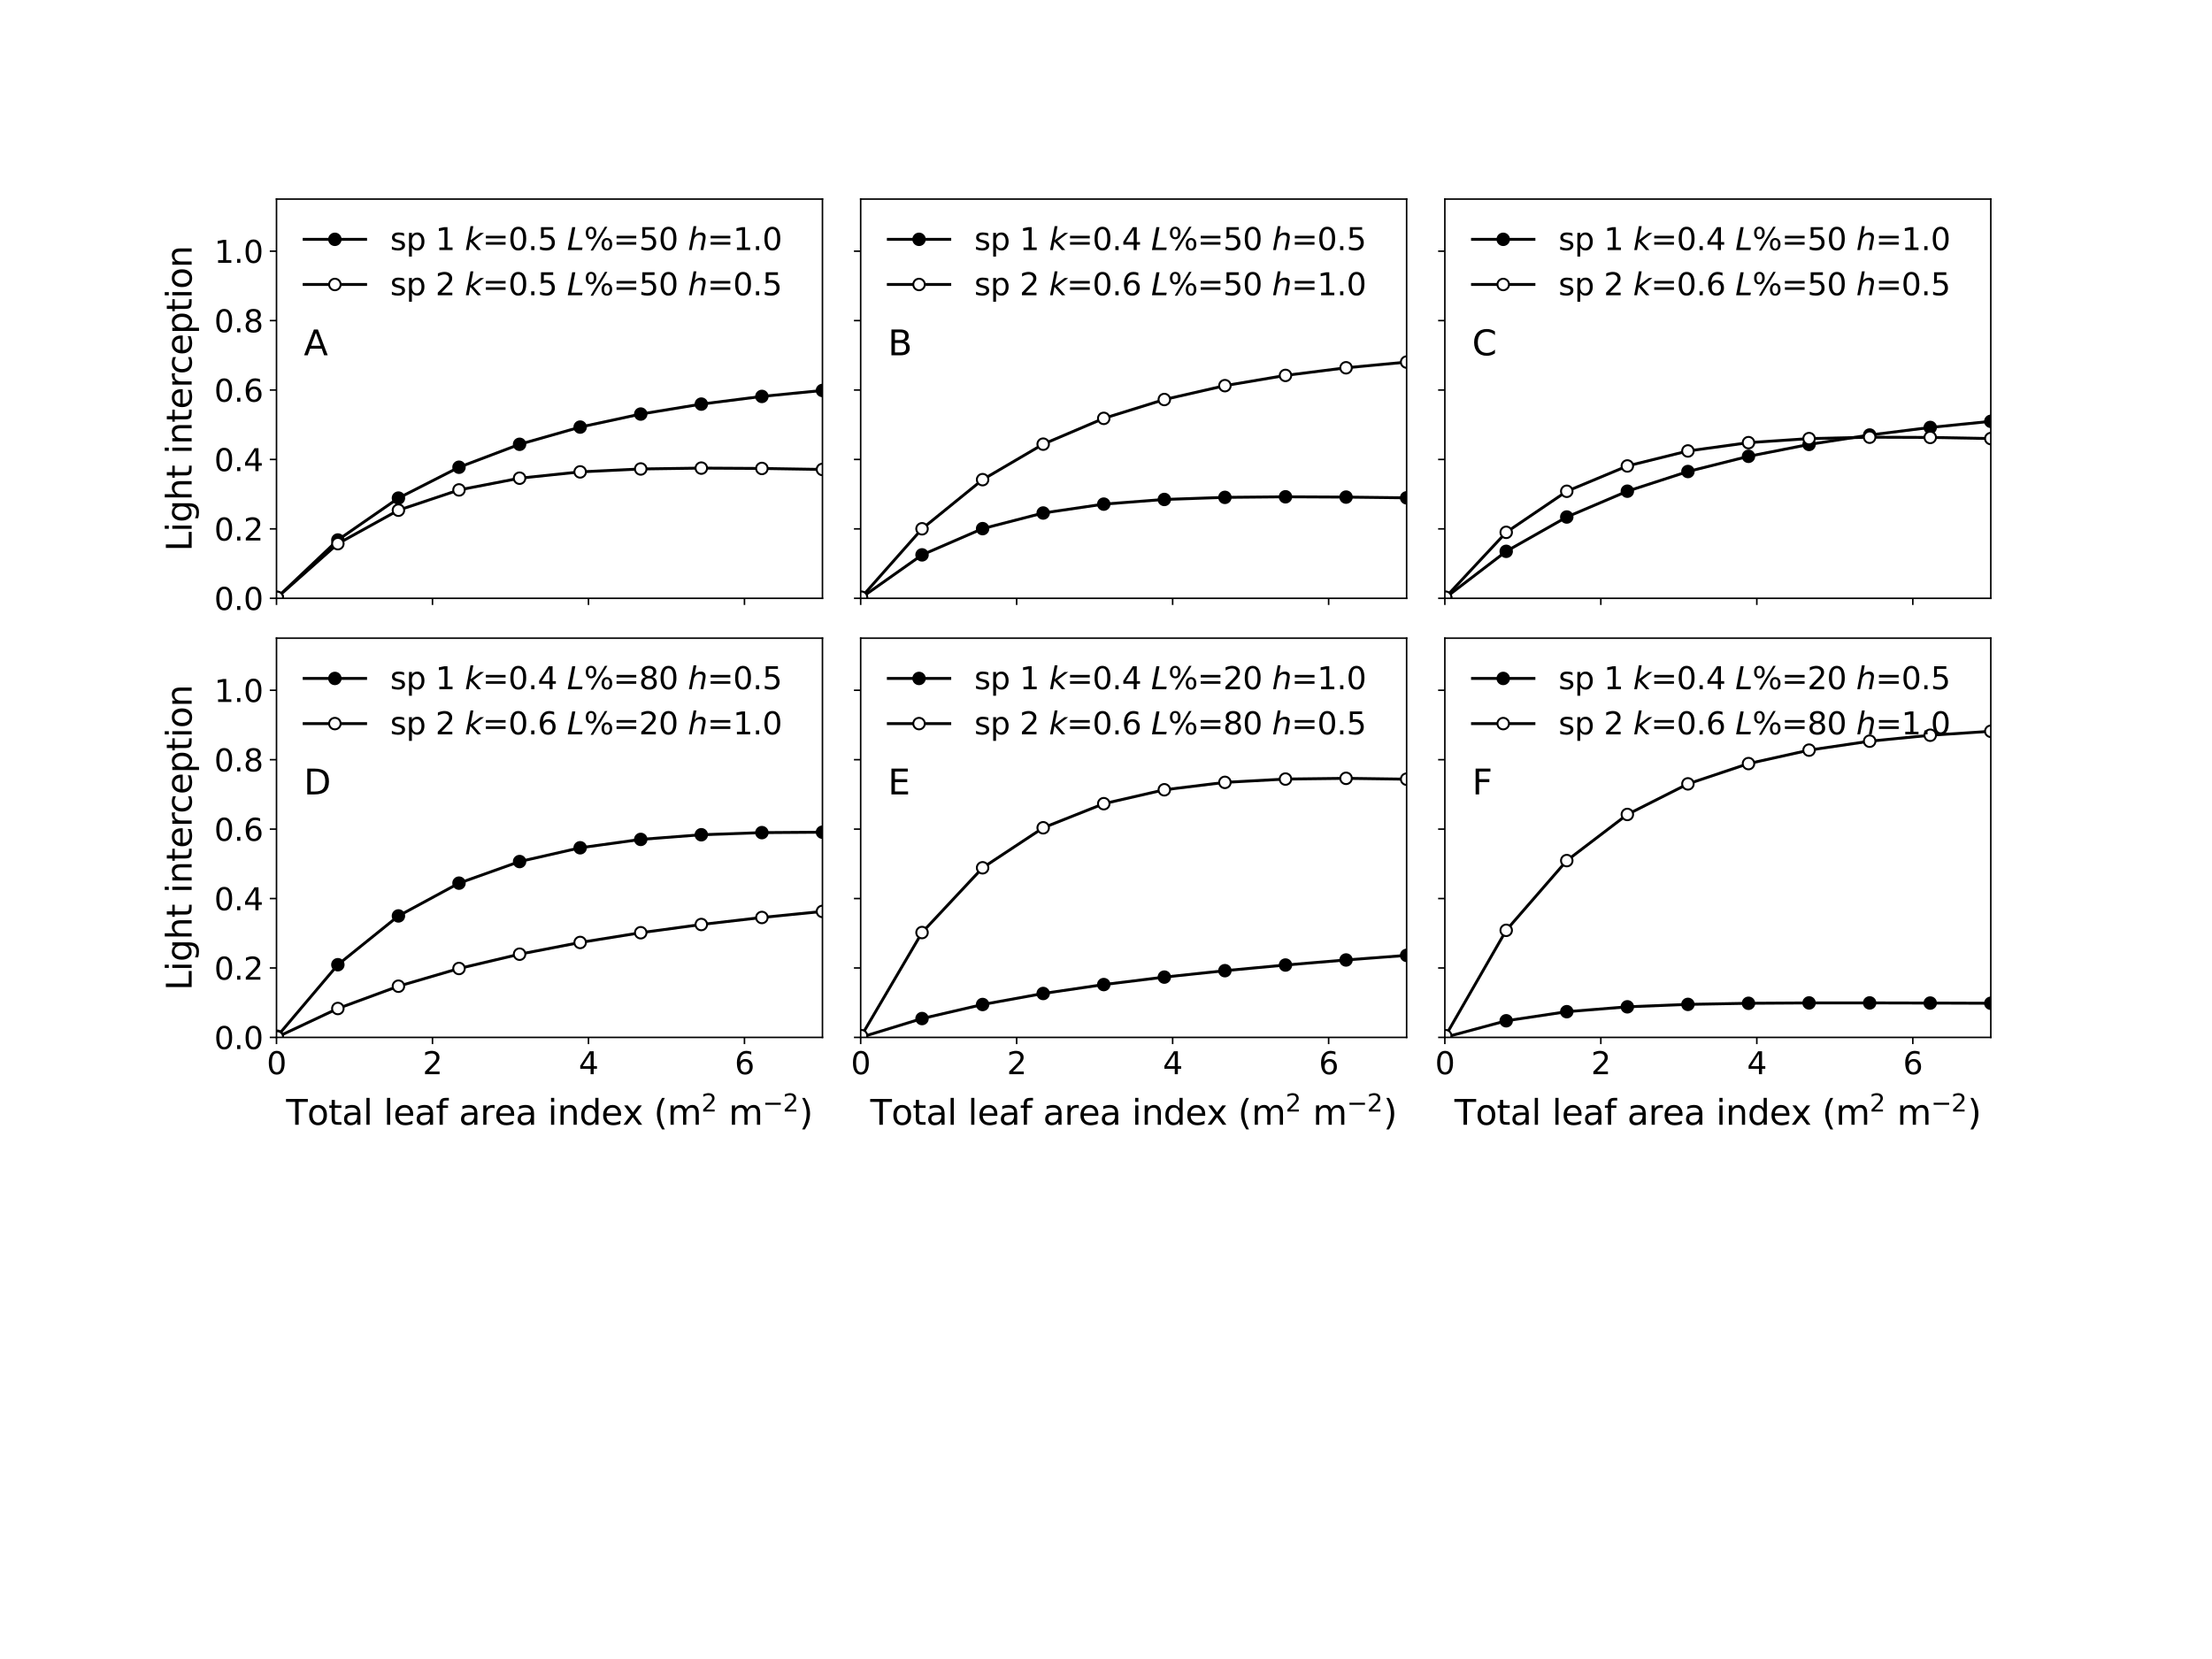 <?xml version="1.0" encoding="utf-8" standalone="no"?>
<!DOCTYPE svg PUBLIC "-//W3C//DTD SVG 1.1//EN"
  "http://www.w3.org/Graphics/SVG/1.1/DTD/svg11.dtd">
<svg xmlns:xlink="http://www.w3.org/1999/xlink" width="1152pt" height="864pt" viewBox="0 0 1152 864" xmlns="http://www.w3.org/2000/svg" version="1.1">
 <defs>
  <style type="text/css">*{stroke-linejoin: round; stroke-linecap: butt}</style>
 </defs>
 <g id="figure_1">
  <g id="patch_1">
   <path d="M 0 864 
L 1152 864 
L 1152 0 
L 0 0 
z
" style="fill: #ffffff"/>
  </g>
  <g id="axes_1">
   <g id="patch_2">
    <path d="M 144 311.58 
L 428.331 311.58 
L 428.331 103.68 
L 144 103.68 
z
" style="fill: #ffffff"/>
   </g>
   <g id="matplotlib.axis_1">
    <g id="xtick_1">
     <g id="line2d_1">
      <defs>
       <path id="m1dcd7f1140" d="M 0 0 
L 0 3.5 
" style="stroke: #000000; stroke-width: 0.8"/>
      </defs>
      <g>
       <use xlink:href="#m1dcd7f1140" x="144" y="311.58" style="stroke: #000000; stroke-width: 0.8"/>
      </g>
     </g>
    </g>
    <g id="xtick_2">
     <g id="line2d_2">
      <g>
       <use xlink:href="#m1dcd7f1140" x="225.237" y="311.58" style="stroke: #000000; stroke-width: 0.8"/>
      </g>
     </g>
    </g>
    <g id="xtick_3">
     <g id="line2d_3">
      <g>
       <use xlink:href="#m1dcd7f1140" x="306.475" y="311.58" style="stroke: #000000; stroke-width: 0.8"/>
      </g>
     </g>
    </g>
    <g id="xtick_4">
     <g id="line2d_4">
      <g>
       <use xlink:href="#m1dcd7f1140" x="387.712" y="311.58" style="stroke: #000000; stroke-width: 0.8"/>
      </g>
     </g>
    </g>
   </g>
   <g id="matplotlib.axis_2">
    <g id="ytick_1">
     <g id="line2d_5">
      <defs>
       <path id="me7516b22f2" d="M 0 0 
L -3.5 0 
" style="stroke: #000000; stroke-width: 0.8"/>
      </defs>
      <g>
       <use xlink:href="#me7516b22f2" x="144" y="311.58" style="stroke: #000000; stroke-width: 0.8"/>
      </g>
     </g>
     <g id="text_1">
      <!-- 0.0 -->
      <g transform="translate(111.555 317.659) scale(0.16 -0.16)">
       <defs>
        <path id="DejaVuSans-30" d="M 2034 4250 
Q 1547 4250 1301 3770 
Q 1056 3291 1056 2328 
Q 1056 1369 1301 889 
Q 1547 409 2034 409 
Q 2525 409 2770 889 
Q 3016 1369 3016 2328 
Q 3016 3291 2770 3770 
Q 2525 4250 2034 4250 
z
M 2034 4750 
Q 2819 4750 3233 4129 
Q 3647 3509 3647 2328 
Q 3647 1150 3233 529 
Q 2819 -91 2034 -91 
Q 1250 -91 836 529 
Q 422 1150 422 2328 
Q 422 3509 836 4129 
Q 1250 4750 2034 4750 
z
" transform="scale(0.016)"/>
        <path id="DejaVuSans-2e" d="M 684 794 
L 1344 794 
L 1344 0 
L 684 0 
L 684 794 
z
" transform="scale(0.016)"/>
       </defs>
       <use xlink:href="#DejaVuSans-30"/>
       <use xlink:href="#DejaVuSans-2e" x="63.623"/>
       <use xlink:href="#DejaVuSans-30" x="95.41"/>
      </g>
     </g>
    </g>
    <g id="ytick_2">
     <g id="line2d_6">
      <g>
       <use xlink:href="#me7516b22f2" x="144" y="275.423" style="stroke: #000000; stroke-width: 0.8"/>
      </g>
     </g>
     <g id="text_2">
      <!-- 0.2 -->
      <g transform="translate(111.555 281.502) scale(0.16 -0.16)">
       <defs>
        <path id="DejaVuSans-32" d="M 1228 531 
L 3431 531 
L 3431 0 
L 469 0 
L 469 531 
Q 828 903 1448 1529 
Q 2069 2156 2228 2338 
Q 2531 2678 2651 2914 
Q 2772 3150 2772 3378 
Q 2772 3750 2511 3984 
Q 2250 4219 1831 4219 
Q 1534 4219 1204 4116 
Q 875 4013 500 3803 
L 500 4441 
Q 881 4594 1212 4672 
Q 1544 4750 1819 4750 
Q 2544 4750 2975 4387 
Q 3406 4025 3406 3419 
Q 3406 3131 3298 2873 
Q 3191 2616 2906 2266 
Q 2828 2175 2409 1742 
Q 1991 1309 1228 531 
z
" transform="scale(0.016)"/>
       </defs>
       <use xlink:href="#DejaVuSans-30"/>
       <use xlink:href="#DejaVuSans-2e" x="63.623"/>
       <use xlink:href="#DejaVuSans-32" x="95.41"/>
      </g>
     </g>
    </g>
    <g id="ytick_3">
     <g id="line2d_7">
      <g>
       <use xlink:href="#me7516b22f2" x="144" y="239.267" style="stroke: #000000; stroke-width: 0.8"/>
      </g>
     </g>
     <g id="text_3">
      <!-- 0.4 -->
      <g transform="translate(111.555 245.346) scale(0.16 -0.16)">
       <defs>
        <path id="DejaVuSans-34" d="M 2419 4116 
L 825 1625 
L 2419 1625 
L 2419 4116 
z
M 2253 4666 
L 3047 4666 
L 3047 1625 
L 3713 1625 
L 3713 1100 
L 3047 1100 
L 3047 0 
L 2419 0 
L 2419 1100 
L 313 1100 
L 313 1709 
L 2253 4666 
z
" transform="scale(0.016)"/>
       </defs>
       <use xlink:href="#DejaVuSans-30"/>
       <use xlink:href="#DejaVuSans-2e" x="63.623"/>
       <use xlink:href="#DejaVuSans-34" x="95.41"/>
      </g>
     </g>
    </g>
    <g id="ytick_4">
     <g id="line2d_8">
      <g>
       <use xlink:href="#me7516b22f2" x="144" y="203.11" style="stroke: #000000; stroke-width: 0.8"/>
      </g>
     </g>
     <g id="text_4">
      <!-- 0.6 -->
      <g transform="translate(111.555 209.189) scale(0.16 -0.16)">
       <defs>
        <path id="DejaVuSans-36" d="M 2113 2584 
Q 1688 2584 1439 2293 
Q 1191 2003 1191 1497 
Q 1191 994 1439 701 
Q 1688 409 2113 409 
Q 2538 409 2786 701 
Q 3034 994 3034 1497 
Q 3034 2003 2786 2293 
Q 2538 2584 2113 2584 
z
M 3366 4563 
L 3366 3988 
Q 3128 4100 2886 4159 
Q 2644 4219 2406 4219 
Q 1781 4219 1451 3797 
Q 1122 3375 1075 2522 
Q 1259 2794 1537 2939 
Q 1816 3084 2150 3084 
Q 2853 3084 3261 2657 
Q 3669 2231 3669 1497 
Q 3669 778 3244 343 
Q 2819 -91 2113 -91 
Q 1303 -91 875 529 
Q 447 1150 447 2328 
Q 447 3434 972 4092 
Q 1497 4750 2381 4750 
Q 2619 4750 2861 4703 
Q 3103 4656 3366 4563 
z
" transform="scale(0.016)"/>
       </defs>
       <use xlink:href="#DejaVuSans-30"/>
       <use xlink:href="#DejaVuSans-2e" x="63.623"/>
       <use xlink:href="#DejaVuSans-36" x="95.41"/>
      </g>
     </g>
    </g>
    <g id="ytick_5">
     <g id="line2d_9">
      <g>
       <use xlink:href="#me7516b22f2" x="144" y="166.954" style="stroke: #000000; stroke-width: 0.8"/>
      </g>
     </g>
     <g id="text_5">
      <!-- 0.8 -->
      <g transform="translate(111.555 173.033) scale(0.16 -0.16)">
       <defs>
        <path id="DejaVuSans-38" d="M 2034 2216 
Q 1584 2216 1326 1975 
Q 1069 1734 1069 1313 
Q 1069 891 1326 650 
Q 1584 409 2034 409 
Q 2484 409 2743 651 
Q 3003 894 3003 1313 
Q 3003 1734 2745 1975 
Q 2488 2216 2034 2216 
z
M 1403 2484 
Q 997 2584 770 2862 
Q 544 3141 544 3541 
Q 544 4100 942 4425 
Q 1341 4750 2034 4750 
Q 2731 4750 3128 4425 
Q 3525 4100 3525 3541 
Q 3525 3141 3298 2862 
Q 3072 2584 2669 2484 
Q 3125 2378 3379 2068 
Q 3634 1759 3634 1313 
Q 3634 634 3220 271 
Q 2806 -91 2034 -91 
Q 1263 -91 848 271 
Q 434 634 434 1313 
Q 434 1759 690 2068 
Q 947 2378 1403 2484 
z
M 1172 3481 
Q 1172 3119 1398 2916 
Q 1625 2713 2034 2713 
Q 2441 2713 2670 2916 
Q 2900 3119 2900 3481 
Q 2900 3844 2670 4047 
Q 2441 4250 2034 4250 
Q 1625 4250 1398 4047 
Q 1172 3844 1172 3481 
z
" transform="scale(0.016)"/>
       </defs>
       <use xlink:href="#DejaVuSans-30"/>
       <use xlink:href="#DejaVuSans-2e" x="63.623"/>
       <use xlink:href="#DejaVuSans-38" x="95.41"/>
      </g>
     </g>
    </g>
    <g id="ytick_6">
     <g id="line2d_10">
      <g>
       <use xlink:href="#me7516b22f2" x="144" y="130.797" style="stroke: #000000; stroke-width: 0.8"/>
      </g>
     </g>
     <g id="text_6">
      <!-- 1.0 -->
      <g transform="translate(111.555 136.876) scale(0.16 -0.16)">
       <defs>
        <path id="DejaVuSans-31" d="M 794 531 
L 1825 531 
L 1825 4091 
L 703 3866 
L 703 4441 
L 1819 4666 
L 2450 4666 
L 2450 531 
L 3481 531 
L 3481 0 
L 794 0 
L 794 531 
z
" transform="scale(0.016)"/>
       </defs>
       <use xlink:href="#DejaVuSans-31"/>
       <use xlink:href="#DejaVuSans-2e" x="63.623"/>
       <use xlink:href="#DejaVuSans-30" x="95.41"/>
      </g>
     </g>
    </g>
    <g id="text_7">
     <!-- Light interception -->
     <g transform="translate(99.812 287.158) rotate(-90) scale(0.18 -0.18)">
      <defs>
       <path id="DejaVuSans-4c" d="M 628 4666 
L 1259 4666 
L 1259 531 
L 3531 531 
L 3531 0 
L 628 0 
L 628 4666 
z
" transform="scale(0.016)"/>
       <path id="DejaVuSans-69" d="M 603 3500 
L 1178 3500 
L 1178 0 
L 603 0 
L 603 3500 
z
M 603 4863 
L 1178 4863 
L 1178 4134 
L 603 4134 
L 603 4863 
z
" transform="scale(0.016)"/>
       <path id="DejaVuSans-67" d="M 2906 1791 
Q 2906 2416 2648 2759 
Q 2391 3103 1925 3103 
Q 1463 3103 1205 2759 
Q 947 2416 947 1791 
Q 947 1169 1205 825 
Q 1463 481 1925 481 
Q 2391 481 2648 825 
Q 2906 1169 2906 1791 
z
M 3481 434 
Q 3481 -459 3084 -895 
Q 2688 -1331 1869 -1331 
Q 1566 -1331 1297 -1286 
Q 1028 -1241 775 -1147 
L 775 -588 
Q 1028 -725 1275 -790 
Q 1522 -856 1778 -856 
Q 2344 -856 2625 -561 
Q 2906 -266 2906 331 
L 2906 616 
Q 2728 306 2450 153 
Q 2172 0 1784 0 
Q 1141 0 747 490 
Q 353 981 353 1791 
Q 353 2603 747 3093 
Q 1141 3584 1784 3584 
Q 2172 3584 2450 3431 
Q 2728 3278 2906 2969 
L 2906 3500 
L 3481 3500 
L 3481 434 
z
" transform="scale(0.016)"/>
       <path id="DejaVuSans-68" d="M 3513 2113 
L 3513 0 
L 2938 0 
L 2938 2094 
Q 2938 2591 2744 2837 
Q 2550 3084 2163 3084 
Q 1697 3084 1428 2787 
Q 1159 2491 1159 1978 
L 1159 0 
L 581 0 
L 581 4863 
L 1159 4863 
L 1159 2956 
Q 1366 3272 1645 3428 
Q 1925 3584 2291 3584 
Q 2894 3584 3203 3211 
Q 3513 2838 3513 2113 
z
" transform="scale(0.016)"/>
       <path id="DejaVuSans-74" d="M 1172 4494 
L 1172 3500 
L 2356 3500 
L 2356 3053 
L 1172 3053 
L 1172 1153 
Q 1172 725 1289 603 
Q 1406 481 1766 481 
L 2356 481 
L 2356 0 
L 1766 0 
Q 1100 0 847 248 
Q 594 497 594 1153 
L 594 3053 
L 172 3053 
L 172 3500 
L 594 3500 
L 594 4494 
L 1172 4494 
z
" transform="scale(0.016)"/>
       <path id="DejaVuSans-20" transform="scale(0.016)"/>
       <path id="DejaVuSans-6e" d="M 3513 2113 
L 3513 0 
L 2938 0 
L 2938 2094 
Q 2938 2591 2744 2837 
Q 2550 3084 2163 3084 
Q 1697 3084 1428 2787 
Q 1159 2491 1159 1978 
L 1159 0 
L 581 0 
L 581 3500 
L 1159 3500 
L 1159 2956 
Q 1366 3272 1645 3428 
Q 1925 3584 2291 3584 
Q 2894 3584 3203 3211 
Q 3513 2838 3513 2113 
z
" transform="scale(0.016)"/>
       <path id="DejaVuSans-65" d="M 3597 1894 
L 3597 1613 
L 953 1613 
Q 991 1019 1311 708 
Q 1631 397 2203 397 
Q 2534 397 2845 478 
Q 3156 559 3463 722 
L 3463 178 
Q 3153 47 2828 -22 
Q 2503 -91 2169 -91 
Q 1331 -91 842 396 
Q 353 884 353 1716 
Q 353 2575 817 3079 
Q 1281 3584 2069 3584 
Q 2775 3584 3186 3129 
Q 3597 2675 3597 1894 
z
M 3022 2063 
Q 3016 2534 2758 2815 
Q 2500 3097 2075 3097 
Q 1594 3097 1305 2825 
Q 1016 2553 972 2059 
L 3022 2063 
z
" transform="scale(0.016)"/>
       <path id="DejaVuSans-72" d="M 2631 2963 
Q 2534 3019 2420 3045 
Q 2306 3072 2169 3072 
Q 1681 3072 1420 2755 
Q 1159 2438 1159 1844 
L 1159 0 
L 581 0 
L 581 3500 
L 1159 3500 
L 1159 2956 
Q 1341 3275 1631 3429 
Q 1922 3584 2338 3584 
Q 2397 3584 2469 3576 
Q 2541 3569 2628 3553 
L 2631 2963 
z
" transform="scale(0.016)"/>
       <path id="DejaVuSans-63" d="M 3122 3366 
L 3122 2828 
Q 2878 2963 2633 3030 
Q 2388 3097 2138 3097 
Q 1578 3097 1268 2742 
Q 959 2388 959 1747 
Q 959 1106 1268 751 
Q 1578 397 2138 397 
Q 2388 397 2633 464 
Q 2878 531 3122 666 
L 3122 134 
Q 2881 22 2623 -34 
Q 2366 -91 2075 -91 
Q 1284 -91 818 406 
Q 353 903 353 1747 
Q 353 2603 823 3093 
Q 1294 3584 2113 3584 
Q 2378 3584 2631 3529 
Q 2884 3475 3122 3366 
z
" transform="scale(0.016)"/>
       <path id="DejaVuSans-70" d="M 1159 525 
L 1159 -1331 
L 581 -1331 
L 581 3500 
L 1159 3500 
L 1159 2969 
Q 1341 3281 1617 3432 
Q 1894 3584 2278 3584 
Q 2916 3584 3314 3078 
Q 3713 2572 3713 1747 
Q 3713 922 3314 415 
Q 2916 -91 2278 -91 
Q 1894 -91 1617 61 
Q 1341 213 1159 525 
z
M 3116 1747 
Q 3116 2381 2855 2742 
Q 2594 3103 2138 3103 
Q 1681 3103 1420 2742 
Q 1159 2381 1159 1747 
Q 1159 1113 1420 752 
Q 1681 391 2138 391 
Q 2594 391 2855 752 
Q 3116 1113 3116 1747 
z
" transform="scale(0.016)"/>
       <path id="DejaVuSans-6f" d="M 1959 3097 
Q 1497 3097 1228 2736 
Q 959 2375 959 1747 
Q 959 1119 1226 758 
Q 1494 397 1959 397 
Q 2419 397 2687 759 
Q 2956 1122 2956 1747 
Q 2956 2369 2687 2733 
Q 2419 3097 1959 3097 
z
M 1959 3584 
Q 2709 3584 3137 3096 
Q 3566 2609 3566 1747 
Q 3566 888 3137 398 
Q 2709 -91 1959 -91 
Q 1206 -91 779 398 
Q 353 888 353 1747 
Q 353 2609 779 3096 
Q 1206 3584 1959 3584 
z
" transform="scale(0.016)"/>
      </defs>
      <use xlink:href="#DejaVuSans-4c"/>
      <use xlink:href="#DejaVuSans-69" x="55.713"/>
      <use xlink:href="#DejaVuSans-67" x="83.496"/>
      <use xlink:href="#DejaVuSans-68" x="146.973"/>
      <use xlink:href="#DejaVuSans-74" x="210.352"/>
      <use xlink:href="#DejaVuSans-20" x="249.561"/>
      <use xlink:href="#DejaVuSans-69" x="281.348"/>
      <use xlink:href="#DejaVuSans-6e" x="309.131"/>
      <use xlink:href="#DejaVuSans-74" x="372.51"/>
      <use xlink:href="#DejaVuSans-65" x="411.719"/>
      <use xlink:href="#DejaVuSans-72" x="473.242"/>
      <use xlink:href="#DejaVuSans-63" x="512.105"/>
      <use xlink:href="#DejaVuSans-65" x="567.086"/>
      <use xlink:href="#DejaVuSans-70" x="628.609"/>
      <use xlink:href="#DejaVuSans-74" x="692.086"/>
      <use xlink:href="#DejaVuSans-69" x="731.295"/>
      <use xlink:href="#DejaVuSans-6f" x="759.078"/>
      <use xlink:href="#DejaVuSans-6e" x="820.26"/>
     </g>
    </g>
   </g>
   <g id="line2d_11">
    <path d="M 144.406 311.129 
L 175.953 281.225 
L 207.501 259.402 
L 239.048 243.333 
L 270.595 231.389 
L 302.142 222.428 
L 333.69 215.642 
L 365.237 210.456 
L 396.784 206.457 
L 428.331 203.35 
" clip-path="url(#pf1f0da7d18)" style="fill: none; stroke: #000000; stroke-width: 1.5; stroke-linecap: square"/>
    <defs>
     <path id="m5b85c84353" d="M 0 3 
C 0.796 3 1.559 2.684 2.121 2.121 
C 2.684 1.559 3 0.796 3 0 
C 3 -0.796 2.684 -1.559 2.121 -2.121 
C 1.559 -2.684 0.796 -3 0 -3 
C -0.796 -3 -1.559 -2.684 -2.121 -2.121 
C -2.684 -1.559 -3 -0.796 -3 0 
C -3 0.796 -2.684 1.559 -2.121 2.121 
C -1.559 2.684 -0.796 3 0 3 
z
" style="stroke: #000000"/>
    </defs>
    <g clip-path="url(#pf1f0da7d18)">
     <use xlink:href="#m5b85c84353" x="144.406" y="311.129" style="stroke: #000000"/>
     <use xlink:href="#m5b85c84353" x="175.953" y="281.225" style="stroke: #000000"/>
     <use xlink:href="#m5b85c84353" x="207.501" y="259.402" style="stroke: #000000"/>
     <use xlink:href="#m5b85c84353" x="239.048" y="243.333" style="stroke: #000000"/>
     <use xlink:href="#m5b85c84353" x="270.595" y="231.389" style="stroke: #000000"/>
     <use xlink:href="#m5b85c84353" x="302.142" y="222.428" style="stroke: #000000"/>
     <use xlink:href="#m5b85c84353" x="333.69" y="215.642" style="stroke: #000000"/>
     <use xlink:href="#m5b85c84353" x="365.237" y="210.456" style="stroke: #000000"/>
     <use xlink:href="#m5b85c84353" x="396.784" y="206.457" style="stroke: #000000"/>
     <use xlink:href="#m5b85c84353" x="428.331" y="203.35" style="stroke: #000000"/>
    </g>
   </g>
   <g id="line2d_12">
    <path d="M 144.406 311.129 
L 175.953 283.145 
L 207.501 265.709 
L 239.048 255.153 
L 270.595 249.04 
L 302.142 245.756 
L 333.69 244.237 
L 365.237 243.791 
L 396.784 243.97 
L 428.331 244.487 
" clip-path="url(#pf1f0da7d18)" style="fill: none; stroke: #000000; stroke-width: 1.5; stroke-linecap: square"/>
    <defs>
     <path id="m2e62415a4b" d="M 0 3 
C 0.796 3 1.559 2.684 2.121 2.121 
C 2.684 1.559 3 0.796 3 0 
C 3 -0.796 2.684 -1.559 2.121 -2.121 
C 1.559 -2.684 0.796 -3 0 -3 
C -0.796 -3 -1.559 -2.684 -2.121 -2.121 
C -2.684 -1.559 -3 -0.796 -3 0 
C -3 0.796 -2.684 1.559 -2.121 2.121 
C -1.559 2.684 -0.796 3 0 3 
z
" style="stroke: #000000"/>
    </defs>
    <g clip-path="url(#pf1f0da7d18)">
     <use xlink:href="#m2e62415a4b" x="144.406" y="311.129" style="fill: #ffffff; stroke: #000000"/>
     <use xlink:href="#m2e62415a4b" x="175.953" y="283.145" style="fill: #ffffff; stroke: #000000"/>
     <use xlink:href="#m2e62415a4b" x="207.501" y="265.709" style="fill: #ffffff; stroke: #000000"/>
     <use xlink:href="#m2e62415a4b" x="239.048" y="255.153" style="fill: #ffffff; stroke: #000000"/>
     <use xlink:href="#m2e62415a4b" x="270.595" y="249.04" style="fill: #ffffff; stroke: #000000"/>
     <use xlink:href="#m2e62415a4b" x="302.142" y="245.756" style="fill: #ffffff; stroke: #000000"/>
     <use xlink:href="#m2e62415a4b" x="333.69" y="244.237" style="fill: #ffffff; stroke: #000000"/>
     <use xlink:href="#m2e62415a4b" x="365.237" y="243.791" style="fill: #ffffff; stroke: #000000"/>
     <use xlink:href="#m2e62415a4b" x="396.784" y="243.97" style="fill: #ffffff; stroke: #000000"/>
     <use xlink:href="#m2e62415a4b" x="428.331" y="244.487" style="fill: #ffffff; stroke: #000000"/>
    </g>
   </g>
   <g id="patch_3">
    <path d="M 144 311.58 
L 144 103.68 
" style="fill: none; stroke: #000000; stroke-width: 0.8; stroke-linejoin: miter; stroke-linecap: square"/>
   </g>
   <g id="patch_4">
    <path d="M 428.331 311.58 
L 428.331 103.68 
" style="fill: none; stroke: #000000; stroke-width: 0.8; stroke-linejoin: miter; stroke-linecap: square"/>
   </g>
   <g id="patch_5">
    <path d="M 144 311.58 
L 428.331 311.58 
" style="fill: none; stroke: #000000; stroke-width: 0.8; stroke-linejoin: miter; stroke-linecap: square"/>
   </g>
   <g id="patch_6">
    <path d="M 144 103.68 
L 428.331 103.68 
" style="fill: none; stroke: #000000; stroke-width: 0.8; stroke-linejoin: miter; stroke-linecap: square"/>
   </g>
   <g id="text_8">
    <g id="patch_7">
     <path d="M 148.137 198.856 
L 180.61 198.856 
L 180.61 161.275 
L 148.137 161.275 
L 148.137 198.856 
z
" style="fill: none; opacity: 0"/>
    </g>
    <!-- A -->
    <g transform="translate(158.217 185.032) scale(0.18 -0.18)">
     <defs>
      <path id="DejaVuSans-41" d="M 2188 4044 
L 1331 1722 
L 3047 1722 
L 2188 4044 
z
M 1831 4666 
L 2547 4666 
L 4325 0 
L 3669 0 
L 3244 1197 
L 1141 1197 
L 716 0 
L 50 0 
L 1831 4666 
z
" transform="scale(0.016)"/>
     </defs>
     <use xlink:href="#DejaVuSans-41"/>
    </g>
   </g>
   <g id="legend_1">
    <g id="line2d_13">
     <path d="M 158.4 124.64 
L 174.4 124.64 
L 190.4 124.64 
" style="fill: none; stroke: #000000; stroke-width: 1.5; stroke-linecap: square"/>
     <g>
      <use xlink:href="#m5b85c84353" x="174.4" y="124.64" style="stroke: #000000"/>
     </g>
    </g>
    <g id="text_9">
     <!-- sp 1 $k$=0.5 $L$%=50 $h$=1.0 -->
     <g transform="translate(203.2 130.24) scale(0.16 -0.16)">
      <defs>
       <path id="DejaVuSans-73" d="M 2834 3397 
L 2834 2853 
Q 2591 2978 2328 3040 
Q 2066 3103 1784 3103 
Q 1356 3103 1142 2972 
Q 928 2841 928 2578 
Q 928 2378 1081 2264 
Q 1234 2150 1697 2047 
L 1894 2003 
Q 2506 1872 2764 1633 
Q 3022 1394 3022 966 
Q 3022 478 2636 193 
Q 2250 -91 1575 -91 
Q 1294 -91 989 -36 
Q 684 19 347 128 
L 347 722 
Q 666 556 975 473 
Q 1284 391 1588 391 
Q 1994 391 2212 530 
Q 2431 669 2431 922 
Q 2431 1156 2273 1281 
Q 2116 1406 1581 1522 
L 1381 1569 
Q 847 1681 609 1914 
Q 372 2147 372 2553 
Q 372 3047 722 3315 
Q 1072 3584 1716 3584 
Q 2034 3584 2315 3537 
Q 2597 3491 2834 3397 
z
" transform="scale(0.016)"/>
       <path id="DejaVuSans-Oblique-6b" d="M 1172 4863 
L 1747 4863 
L 1197 2028 
L 3169 3500 
L 3916 3500 
L 1716 1825 
L 3322 0 
L 2625 0 
L 1131 1709 
L 800 0 
L 225 0 
L 1172 4863 
z
" transform="scale(0.016)"/>
       <path id="DejaVuSans-3d" d="M 678 2906 
L 4684 2906 
L 4684 2381 
L 678 2381 
L 678 2906 
z
M 678 1631 
L 4684 1631 
L 4684 1100 
L 678 1100 
L 678 1631 
z
" transform="scale(0.016)"/>
       <path id="DejaVuSans-35" d="M 691 4666 
L 3169 4666 
L 3169 4134 
L 1269 4134 
L 1269 2991 
Q 1406 3038 1543 3061 
Q 1681 3084 1819 3084 
Q 2600 3084 3056 2656 
Q 3513 2228 3513 1497 
Q 3513 744 3044 326 
Q 2575 -91 1722 -91 
Q 1428 -91 1123 -41 
Q 819 9 494 109 
L 494 744 
Q 775 591 1075 516 
Q 1375 441 1709 441 
Q 2250 441 2565 725 
Q 2881 1009 2881 1497 
Q 2881 1984 2565 2268 
Q 2250 2553 1709 2553 
Q 1456 2553 1204 2497 
Q 953 2441 691 2322 
L 691 4666 
z
" transform="scale(0.016)"/>
       <path id="DejaVuSans-Oblique-4c" d="M 1075 4666 
L 1709 4666 
L 909 525 
L 3181 525 
L 3078 0 
L 172 0 
L 1075 4666 
z
" transform="scale(0.016)"/>
       <path id="DejaVuSans-25" d="M 4653 2053 
Q 4381 2053 4226 1822 
Q 4072 1591 4072 1178 
Q 4072 772 4226 539 
Q 4381 306 4653 306 
Q 4919 306 5073 539 
Q 5228 772 5228 1178 
Q 5228 1588 5073 1820 
Q 4919 2053 4653 2053 
z
M 4653 2450 
Q 5147 2450 5437 2106 
Q 5728 1763 5728 1178 
Q 5728 594 5436 251 
Q 5144 -91 4653 -91 
Q 4153 -91 3862 251 
Q 3572 594 3572 1178 
Q 3572 1766 3864 2108 
Q 4156 2450 4653 2450 
z
M 1428 4353 
Q 1159 4353 1004 4120 
Q 850 3888 850 3481 
Q 850 3069 1003 2837 
Q 1156 2606 1428 2606 
Q 1700 2606 1854 2837 
Q 2009 3069 2009 3481 
Q 2009 3884 1853 4118 
Q 1697 4353 1428 4353 
z
M 4250 4750 
L 4750 4750 
L 1831 -91 
L 1331 -91 
L 4250 4750 
z
M 1428 4750 
Q 1922 4750 2215 4408 
Q 2509 4066 2509 3481 
Q 2509 2891 2217 2550 
Q 1925 2209 1428 2209 
Q 931 2209 642 2551 
Q 353 2894 353 3481 
Q 353 4063 643 4406 
Q 934 4750 1428 4750 
z
" transform="scale(0.016)"/>
       <path id="DejaVuSans-Oblique-68" d="M 3566 2113 
L 3156 0 
L 2578 0 
L 2988 2091 
Q 3016 2238 3031 2350 
Q 3047 2463 3047 2528 
Q 3047 2791 2881 2937 
Q 2716 3084 2419 3084 
Q 1956 3084 1617 2771 
Q 1278 2459 1178 1941 
L 800 0 
L 225 0 
L 1172 4863 
L 1747 4863 
L 1375 2950 
Q 1594 3244 1934 3414 
Q 2275 3584 2650 3584 
Q 3113 3584 3367 3334 
Q 3622 3084 3622 2631 
Q 3622 2519 3608 2391 
Q 3594 2263 3566 2113 
z
" transform="scale(0.016)"/>
      </defs>
      <use xlink:href="#DejaVuSans-73" transform="translate(0 0.016)"/>
      <use xlink:href="#DejaVuSans-70" transform="translate(52.1 0.016)"/>
      <use xlink:href="#DejaVuSans-20" transform="translate(115.576 0.016)"/>
      <use xlink:href="#DejaVuSans-31" transform="translate(147.363 0.016)"/>
      <use xlink:href="#DejaVuSans-20" transform="translate(210.986 0.016)"/>
      <use xlink:href="#DejaVuSans-Oblique-6b" transform="translate(242.773 0.016)"/>
      <use xlink:href="#DejaVuSans-3d" transform="translate(300.684 0.016)"/>
      <use xlink:href="#DejaVuSans-30" transform="translate(384.473 0.016)"/>
      <use xlink:href="#DejaVuSans-2e" transform="translate(448.096 0.016)"/>
      <use xlink:href="#DejaVuSans-35" transform="translate(479.883 0.016)"/>
      <use xlink:href="#DejaVuSans-20" transform="translate(543.506 0.016)"/>
      <use xlink:href="#DejaVuSans-Oblique-4c" transform="translate(575.293 0.016)"/>
      <use xlink:href="#DejaVuSans-25" transform="translate(631.006 0.016)"/>
      <use xlink:href="#DejaVuSans-3d" transform="translate(726.025 0.016)"/>
      <use xlink:href="#DejaVuSans-35" transform="translate(809.814 0.016)"/>
      <use xlink:href="#DejaVuSans-30" transform="translate(873.438 0.016)"/>
      <use xlink:href="#DejaVuSans-20" transform="translate(937.061 0.016)"/>
      <use xlink:href="#DejaVuSans-Oblique-68" transform="translate(968.848 0.016)"/>
      <use xlink:href="#DejaVuSans-3d" transform="translate(1032.227 0.016)"/>
      <use xlink:href="#DejaVuSans-31" transform="translate(1116.016 0.016)"/>
      <use xlink:href="#DejaVuSans-2e" transform="translate(1179.639 0.016)"/>
      <use xlink:href="#DejaVuSans-30" transform="translate(1211.426 0.016)"/>
     </g>
    </g>
    <g id="line2d_14">
     <path d="M 158.4 148.16 
L 174.4 148.16 
L 190.4 148.16 
" style="fill: none; stroke: #000000; stroke-width: 1.5; stroke-linecap: square"/>
     <g>
      <use xlink:href="#m2e62415a4b" x="174.4" y="148.16" style="fill: #ffffff; stroke: #000000"/>
     </g>
    </g>
    <g id="text_10">
     <!-- sp 2 $k$=0.5 $L$%=50 $h$=0.5 -->
     <g transform="translate(203.2 153.76) scale(0.16 -0.16)">
      <use xlink:href="#DejaVuSans-73" transform="translate(0 0.016)"/>
      <use xlink:href="#DejaVuSans-70" transform="translate(52.1 0.016)"/>
      <use xlink:href="#DejaVuSans-20" transform="translate(115.576 0.016)"/>
      <use xlink:href="#DejaVuSans-32" transform="translate(147.363 0.016)"/>
      <use xlink:href="#DejaVuSans-20" transform="translate(210.986 0.016)"/>
      <use xlink:href="#DejaVuSans-Oblique-6b" transform="translate(242.773 0.016)"/>
      <use xlink:href="#DejaVuSans-3d" transform="translate(300.684 0.016)"/>
      <use xlink:href="#DejaVuSans-30" transform="translate(384.473 0.016)"/>
      <use xlink:href="#DejaVuSans-2e" transform="translate(448.096 0.016)"/>
      <use xlink:href="#DejaVuSans-35" transform="translate(479.883 0.016)"/>
      <use xlink:href="#DejaVuSans-20" transform="translate(543.506 0.016)"/>
      <use xlink:href="#DejaVuSans-Oblique-4c" transform="translate(575.293 0.016)"/>
      <use xlink:href="#DejaVuSans-25" transform="translate(631.006 0.016)"/>
      <use xlink:href="#DejaVuSans-3d" transform="translate(726.025 0.016)"/>
      <use xlink:href="#DejaVuSans-35" transform="translate(809.814 0.016)"/>
      <use xlink:href="#DejaVuSans-30" transform="translate(873.438 0.016)"/>
      <use xlink:href="#DejaVuSans-20" transform="translate(937.061 0.016)"/>
      <use xlink:href="#DejaVuSans-Oblique-68" transform="translate(968.848 0.016)"/>
      <use xlink:href="#DejaVuSans-3d" transform="translate(1032.227 0.016)"/>
      <use xlink:href="#DejaVuSans-30" transform="translate(1116.016 0.016)"/>
      <use xlink:href="#DejaVuSans-2e" transform="translate(1179.639 0.016)"/>
      <use xlink:href="#DejaVuSans-35" transform="translate(1211.426 0.016)"/>
     </g>
    </g>
   </g>
  </g>
  <g id="axes_2">
   <g id="patch_8">
    <path d="M 448.234 311.58 
L 732.566 311.58 
L 732.566 103.68 
L 448.234 103.68 
z
" style="fill: #ffffff"/>
   </g>
   <g id="matplotlib.axis_3">
    <g id="xtick_5">
     <g id="line2d_15">
      <g>
       <use xlink:href="#m1dcd7f1140" x="448.234" y="311.58" style="stroke: #000000; stroke-width: 0.8"/>
      </g>
     </g>
    </g>
    <g id="xtick_6">
     <g id="line2d_16">
      <g>
       <use xlink:href="#m1dcd7f1140" x="529.472" y="311.58" style="stroke: #000000; stroke-width: 0.8"/>
      </g>
     </g>
    </g>
    <g id="xtick_7">
     <g id="line2d_17">
      <g>
       <use xlink:href="#m1dcd7f1140" x="610.709" y="311.58" style="stroke: #000000; stroke-width: 0.8"/>
      </g>
     </g>
    </g>
    <g id="xtick_8">
     <g id="line2d_18">
      <g>
       <use xlink:href="#m1dcd7f1140" x="691.947" y="311.58" style="stroke: #000000; stroke-width: 0.8"/>
      </g>
     </g>
    </g>
   </g>
   <g id="matplotlib.axis_4">
    <g id="ytick_7">
     <g id="line2d_19">
      <g>
       <use xlink:href="#me7516b22f2" x="448.234" y="311.58" style="stroke: #000000; stroke-width: 0.8"/>
      </g>
     </g>
    </g>
    <g id="ytick_8">
     <g id="line2d_20">
      <g>
       <use xlink:href="#me7516b22f2" x="448.234" y="275.423" style="stroke: #000000; stroke-width: 0.8"/>
      </g>
     </g>
    </g>
    <g id="ytick_9">
     <g id="line2d_21">
      <g>
       <use xlink:href="#me7516b22f2" x="448.234" y="239.267" style="stroke: #000000; stroke-width: 0.8"/>
      </g>
     </g>
    </g>
    <g id="ytick_10">
     <g id="line2d_22">
      <g>
       <use xlink:href="#me7516b22f2" x="448.234" y="203.11" style="stroke: #000000; stroke-width: 0.8"/>
      </g>
     </g>
    </g>
    <g id="ytick_11">
     <g id="line2d_23">
      <g>
       <use xlink:href="#me7516b22f2" x="448.234" y="166.954" style="stroke: #000000; stroke-width: 0.8"/>
      </g>
     </g>
    </g>
    <g id="ytick_12">
     <g id="line2d_24">
      <g>
       <use xlink:href="#me7516b22f2" x="448.234" y="130.797" style="stroke: #000000; stroke-width: 0.8"/>
      </g>
     </g>
    </g>
   </g>
   <g id="line2d_25">
    <path d="M 448.641 311.22 
L 480.188 288.974 
L 511.735 275.311 
L 543.282 267.172 
L 574.829 262.545 
L 606.377 260.115 
L 637.924 259.027 
L 669.471 258.733 
L 701.018 258.886 
L 732.566 259.267 
" clip-path="url(#p4857a170c0)" style="fill: none; stroke: #000000; stroke-width: 1.5; stroke-linecap: square"/>
    <g clip-path="url(#p4857a170c0)">
     <use xlink:href="#m5b85c84353" x="448.641" y="311.22" style="stroke: #000000"/>
     <use xlink:href="#m5b85c84353" x="480.188" y="288.974" style="stroke: #000000"/>
     <use xlink:href="#m5b85c84353" x="511.735" y="275.311" style="stroke: #000000"/>
     <use xlink:href="#m5b85c84353" x="543.282" y="267.172" style="stroke: #000000"/>
     <use xlink:href="#m5b85c84353" x="574.829" y="262.545" style="stroke: #000000"/>
     <use xlink:href="#m5b85c84353" x="606.377" y="260.115" style="stroke: #000000"/>
     <use xlink:href="#m5b85c84353" x="637.924" y="259.027" style="stroke: #000000"/>
     <use xlink:href="#m5b85c84353" x="669.471" y="258.733" style="stroke: #000000"/>
     <use xlink:href="#m5b85c84353" x="701.018" y="258.886" style="stroke: #000000"/>
     <use xlink:href="#m5b85c84353" x="732.566" y="259.267" style="stroke: #000000"/>
    </g>
   </g>
   <g id="line2d_26">
    <path d="M 448.641 311.039 
L 480.188 275.396 
L 511.735 249.8 
L 543.282 231.315 
L 574.829 217.885 
L 606.377 208.069 
L 637.924 200.852 
L 669.471 195.514 
L 701.018 191.541 
L 732.566 188.569 
" clip-path="url(#p4857a170c0)" style="fill: none; stroke: #000000; stroke-width: 1.5; stroke-linecap: square"/>
    <g clip-path="url(#p4857a170c0)">
     <use xlink:href="#m2e62415a4b" x="448.641" y="311.039" style="fill: #ffffff; stroke: #000000"/>
     <use xlink:href="#m2e62415a4b" x="480.188" y="275.396" style="fill: #ffffff; stroke: #000000"/>
     <use xlink:href="#m2e62415a4b" x="511.735" y="249.8" style="fill: #ffffff; stroke: #000000"/>
     <use xlink:href="#m2e62415a4b" x="543.282" y="231.315" style="fill: #ffffff; stroke: #000000"/>
     <use xlink:href="#m2e62415a4b" x="574.829" y="217.885" style="fill: #ffffff; stroke: #000000"/>
     <use xlink:href="#m2e62415a4b" x="606.377" y="208.069" style="fill: #ffffff; stroke: #000000"/>
     <use xlink:href="#m2e62415a4b" x="637.924" y="200.852" style="fill: #ffffff; stroke: #000000"/>
     <use xlink:href="#m2e62415a4b" x="669.471" y="195.514" style="fill: #ffffff; stroke: #000000"/>
     <use xlink:href="#m2e62415a4b" x="701.018" y="191.541" style="fill: #ffffff; stroke: #000000"/>
     <use xlink:href="#m2e62415a4b" x="732.566" y="188.569" style="fill: #ffffff; stroke: #000000"/>
    </g>
   </g>
   <g id="patch_9">
    <path d="M 448.234 311.58 
L 448.234 103.68 
" style="fill: none; stroke: #000000; stroke-width: 0.8; stroke-linejoin: miter; stroke-linecap: square"/>
   </g>
   <g id="patch_10">
    <path d="M 732.566 311.58 
L 732.566 103.68 
" style="fill: none; stroke: #000000; stroke-width: 0.8; stroke-linejoin: miter; stroke-linecap: square"/>
   </g>
   <g id="patch_11">
    <path d="M 448.234 311.58 
L 732.566 311.58 
" style="fill: none; stroke: #000000; stroke-width: 0.8; stroke-linejoin: miter; stroke-linecap: square"/>
   </g>
   <g id="patch_12">
    <path d="M 448.234 103.68 
L 732.566 103.68 
" style="fill: none; stroke: #000000; stroke-width: 0.8; stroke-linejoin: miter; stroke-linecap: square"/>
   </g>
   <g id="text_11">
    <g id="patch_13">
     <path d="M 452.371 198.856 
L 484.881 198.856 
L 484.881 161.275 
L 452.371 161.275 
L 452.371 198.856 
z
" style="fill: none; opacity: 0"/>
    </g>
    <!-- B -->
    <g transform="translate(462.451 185.032) scale(0.18 -0.18)">
     <defs>
      <path id="DejaVuSans-42" d="M 1259 2228 
L 1259 519 
L 2272 519 
Q 2781 519 3026 730 
Q 3272 941 3272 1375 
Q 3272 1813 3026 2020 
Q 2781 2228 2272 2228 
L 1259 2228 
z
M 1259 4147 
L 1259 2741 
L 2194 2741 
Q 2656 2741 2882 2914 
Q 3109 3088 3109 3444 
Q 3109 3797 2882 3972 
Q 2656 4147 2194 4147 
L 1259 4147 
z
M 628 4666 
L 2241 4666 
Q 2963 4666 3353 4366 
Q 3744 4066 3744 3513 
Q 3744 3084 3544 2831 
Q 3344 2578 2956 2516 
Q 3422 2416 3680 2098 
Q 3938 1781 3938 1306 
Q 3938 681 3513 340 
Q 3088 0 2303 0 
L 628 0 
L 628 4666 
z
" transform="scale(0.016)"/>
     </defs>
     <use xlink:href="#DejaVuSans-42"/>
    </g>
   </g>
   <g id="legend_2">
    <g id="line2d_27">
     <path d="M 462.634 124.64 
L 478.634 124.64 
L 494.634 124.64 
" style="fill: none; stroke: #000000; stroke-width: 1.5; stroke-linecap: square"/>
     <g>
      <use xlink:href="#m5b85c84353" x="478.634" y="124.64" style="stroke: #000000"/>
     </g>
    </g>
    <g id="text_12">
     <!-- sp 1 $k$=0.4 $L$%=50 $h$=0.5 -->
     <g transform="translate(507.434 130.24) scale(0.16 -0.16)">
      <use xlink:href="#DejaVuSans-73" transform="translate(0 0.016)"/>
      <use xlink:href="#DejaVuSans-70" transform="translate(52.1 0.016)"/>
      <use xlink:href="#DejaVuSans-20" transform="translate(115.576 0.016)"/>
      <use xlink:href="#DejaVuSans-31" transform="translate(147.363 0.016)"/>
      <use xlink:href="#DejaVuSans-20" transform="translate(210.986 0.016)"/>
      <use xlink:href="#DejaVuSans-Oblique-6b" transform="translate(242.773 0.016)"/>
      <use xlink:href="#DejaVuSans-3d" transform="translate(300.684 0.016)"/>
      <use xlink:href="#DejaVuSans-30" transform="translate(384.473 0.016)"/>
      <use xlink:href="#DejaVuSans-2e" transform="translate(448.096 0.016)"/>
      <use xlink:href="#DejaVuSans-34" transform="translate(479.883 0.016)"/>
      <use xlink:href="#DejaVuSans-20" transform="translate(543.506 0.016)"/>
      <use xlink:href="#DejaVuSans-Oblique-4c" transform="translate(575.293 0.016)"/>
      <use xlink:href="#DejaVuSans-25" transform="translate(631.006 0.016)"/>
      <use xlink:href="#DejaVuSans-3d" transform="translate(726.025 0.016)"/>
      <use xlink:href="#DejaVuSans-35" transform="translate(809.814 0.016)"/>
      <use xlink:href="#DejaVuSans-30" transform="translate(873.438 0.016)"/>
      <use xlink:href="#DejaVuSans-20" transform="translate(937.061 0.016)"/>
      <use xlink:href="#DejaVuSans-Oblique-68" transform="translate(968.848 0.016)"/>
      <use xlink:href="#DejaVuSans-3d" transform="translate(1032.227 0.016)"/>
      <use xlink:href="#DejaVuSans-30" transform="translate(1116.016 0.016)"/>
      <use xlink:href="#DejaVuSans-2e" transform="translate(1179.639 0.016)"/>
      <use xlink:href="#DejaVuSans-35" transform="translate(1211.426 0.016)"/>
     </g>
    </g>
    <g id="line2d_28">
     <path d="M 462.634 148.16 
L 478.634 148.16 
L 494.634 148.16 
" style="fill: none; stroke: #000000; stroke-width: 1.5; stroke-linecap: square"/>
     <g>
      <use xlink:href="#m2e62415a4b" x="478.634" y="148.16" style="fill: #ffffff; stroke: #000000"/>
     </g>
    </g>
    <g id="text_13">
     <!-- sp 2 $k$=0.6 $L$%=50 $h$=1.0 -->
     <g transform="translate(507.434 153.76) scale(0.16 -0.16)">
      <use xlink:href="#DejaVuSans-73" transform="translate(0 0.016)"/>
      <use xlink:href="#DejaVuSans-70" transform="translate(52.1 0.016)"/>
      <use xlink:href="#DejaVuSans-20" transform="translate(115.576 0.016)"/>
      <use xlink:href="#DejaVuSans-32" transform="translate(147.363 0.016)"/>
      <use xlink:href="#DejaVuSans-20" transform="translate(210.986 0.016)"/>
      <use xlink:href="#DejaVuSans-Oblique-6b" transform="translate(242.773 0.016)"/>
      <use xlink:href="#DejaVuSans-3d" transform="translate(300.684 0.016)"/>
      <use xlink:href="#DejaVuSans-30" transform="translate(384.473 0.016)"/>
      <use xlink:href="#DejaVuSans-2e" transform="translate(448.096 0.016)"/>
      <use xlink:href="#DejaVuSans-36" transform="translate(479.883 0.016)"/>
      <use xlink:href="#DejaVuSans-20" transform="translate(543.506 0.016)"/>
      <use xlink:href="#DejaVuSans-Oblique-4c" transform="translate(575.293 0.016)"/>
      <use xlink:href="#DejaVuSans-25" transform="translate(631.006 0.016)"/>
      <use xlink:href="#DejaVuSans-3d" transform="translate(726.025 0.016)"/>
      <use xlink:href="#DejaVuSans-35" transform="translate(809.814 0.016)"/>
      <use xlink:href="#DejaVuSans-30" transform="translate(873.438 0.016)"/>
      <use xlink:href="#DejaVuSans-20" transform="translate(937.061 0.016)"/>
      <use xlink:href="#DejaVuSans-Oblique-68" transform="translate(968.848 0.016)"/>
      <use xlink:href="#DejaVuSans-3d" transform="translate(1032.227 0.016)"/>
      <use xlink:href="#DejaVuSans-31" transform="translate(1116.016 0.016)"/>
      <use xlink:href="#DejaVuSans-2e" transform="translate(1179.639 0.016)"/>
      <use xlink:href="#DejaVuSans-30" transform="translate(1211.426 0.016)"/>
     </g>
    </g>
   </g>
  </g>
  <g id="axes_3">
   <g id="patch_14">
    <path d="M 752.469 311.58 
L 1036.8 311.58 
L 1036.8 103.68 
L 752.469 103.68 
z
" style="fill: #ffffff"/>
   </g>
   <g id="matplotlib.axis_5">
    <g id="xtick_9">
     <g id="line2d_29">
      <g>
       <use xlink:href="#m1dcd7f1140" x="752.469" y="311.58" style="stroke: #000000; stroke-width: 0.8"/>
      </g>
     </g>
    </g>
    <g id="xtick_10">
     <g id="line2d_30">
      <g>
       <use xlink:href="#m1dcd7f1140" x="833.706" y="311.58" style="stroke: #000000; stroke-width: 0.8"/>
      </g>
     </g>
    </g>
    <g id="xtick_11">
     <g id="line2d_31">
      <g>
       <use xlink:href="#m1dcd7f1140" x="914.944" y="311.58" style="stroke: #000000; stroke-width: 0.8"/>
      </g>
     </g>
    </g>
    <g id="xtick_12">
     <g id="line2d_32">
      <g>
       <use xlink:href="#m1dcd7f1140" x="996.181" y="311.58" style="stroke: #000000; stroke-width: 0.8"/>
      </g>
     </g>
    </g>
   </g>
   <g id="matplotlib.axis_6">
    <g id="ytick_13">
     <g id="line2d_33">
      <g>
       <use xlink:href="#me7516b22f2" x="752.469" y="311.58" style="stroke: #000000; stroke-width: 0.8"/>
      </g>
     </g>
    </g>
    <g id="ytick_14">
     <g id="line2d_34">
      <g>
       <use xlink:href="#me7516b22f2" x="752.469" y="275.423" style="stroke: #000000; stroke-width: 0.8"/>
      </g>
     </g>
    </g>
    <g id="ytick_15">
     <g id="line2d_35">
      <g>
       <use xlink:href="#me7516b22f2" x="752.469" y="239.267" style="stroke: #000000; stroke-width: 0.8"/>
      </g>
     </g>
    </g>
    <g id="ytick_16">
     <g id="line2d_36">
      <g>
       <use xlink:href="#me7516b22f2" x="752.469" y="203.11" style="stroke: #000000; stroke-width: 0.8"/>
      </g>
     </g>
    </g>
    <g id="ytick_17">
     <g id="line2d_37">
      <g>
       <use xlink:href="#me7516b22f2" x="752.469" y="166.954" style="stroke: #000000; stroke-width: 0.8"/>
      </g>
     </g>
    </g>
    <g id="ytick_18">
     <g id="line2d_38">
      <g>
       <use xlink:href="#me7516b22f2" x="752.469" y="130.797" style="stroke: #000000; stroke-width: 0.8"/>
      </g>
     </g>
    </g>
   </g>
   <g id="line2d_39">
    <path d="M 752.875 311.219 
L 784.422 287.13 
L 815.969 269.253 
L 847.517 255.811 
L 879.064 245.567 
L 910.611 237.653 
L 942.158 231.459 
L 973.706 226.55 
L 1005.253 222.614 
L 1036.8 219.426 
" clip-path="url(#p863492be78)" style="fill: none; stroke: #000000; stroke-width: 1.5; stroke-linecap: square"/>
    <g clip-path="url(#p863492be78)">
     <use xlink:href="#m5b85c84353" x="752.875" y="311.219" style="stroke: #000000"/>
     <use xlink:href="#m5b85c84353" x="784.422" y="287.13" style="stroke: #000000"/>
     <use xlink:href="#m5b85c84353" x="815.969" y="269.253" style="stroke: #000000"/>
     <use xlink:href="#m5b85c84353" x="847.517" y="255.811" style="stroke: #000000"/>
     <use xlink:href="#m5b85c84353" x="879.064" y="245.567" style="stroke: #000000"/>
     <use xlink:href="#m5b85c84353" x="910.611" y="237.653" style="stroke: #000000"/>
     <use xlink:href="#m5b85c84353" x="942.158" y="231.459" style="stroke: #000000"/>
     <use xlink:href="#m5b85c84353" x="973.706" y="226.55" style="stroke: #000000"/>
     <use xlink:href="#m5b85c84353" x="1005.253" y="222.614" style="stroke: #000000"/>
     <use xlink:href="#m5b85c84353" x="1036.8" y="219.426" style="stroke: #000000"/>
    </g>
   </g>
   <g id="line2d_40">
    <path d="M 752.875 311.039 
L 784.422 277.24 
L 815.969 255.858 
L 847.517 242.675 
L 879.064 234.863 
L 910.611 230.531 
L 942.158 228.42 
L 973.706 227.697 
L 1005.253 227.813 
L 1036.8 228.41 
" clip-path="url(#p863492be78)" style="fill: none; stroke: #000000; stroke-width: 1.5; stroke-linecap: square"/>
    <g clip-path="url(#p863492be78)">
     <use xlink:href="#m2e62415a4b" x="752.875" y="311.039" style="fill: #ffffff; stroke: #000000"/>
     <use xlink:href="#m2e62415a4b" x="784.422" y="277.24" style="fill: #ffffff; stroke: #000000"/>
     <use xlink:href="#m2e62415a4b" x="815.969" y="255.858" style="fill: #ffffff; stroke: #000000"/>
     <use xlink:href="#m2e62415a4b" x="847.517" y="242.675" style="fill: #ffffff; stroke: #000000"/>
     <use xlink:href="#m2e62415a4b" x="879.064" y="234.863" style="fill: #ffffff; stroke: #000000"/>
     <use xlink:href="#m2e62415a4b" x="910.611" y="230.531" style="fill: #ffffff; stroke: #000000"/>
     <use xlink:href="#m2e62415a4b" x="942.158" y="228.42" style="fill: #ffffff; stroke: #000000"/>
     <use xlink:href="#m2e62415a4b" x="973.706" y="227.697" style="fill: #ffffff; stroke: #000000"/>
     <use xlink:href="#m2e62415a4b" x="1005.253" y="227.813" style="fill: #ffffff; stroke: #000000"/>
     <use xlink:href="#m2e62415a4b" x="1036.8" y="228.41" style="fill: #ffffff; stroke: #000000"/>
    </g>
   </g>
   <g id="patch_15">
    <path d="M 752.469 311.58 
L 752.469 103.68 
" style="fill: none; stroke: #000000; stroke-width: 0.8; stroke-linejoin: miter; stroke-linecap: square"/>
   </g>
   <g id="patch_16">
    <path d="M 1036.8 311.58 
L 1036.8 103.68 
" style="fill: none; stroke: #000000; stroke-width: 0.8; stroke-linejoin: miter; stroke-linecap: square"/>
   </g>
   <g id="patch_17">
    <path d="M 752.469 311.58 
L 1036.8 311.58 
" style="fill: none; stroke: #000000; stroke-width: 0.8; stroke-linejoin: miter; stroke-linecap: square"/>
   </g>
   <g id="patch_18">
    <path d="M 752.469 103.68 
L 1036.8 103.68 
" style="fill: none; stroke: #000000; stroke-width: 0.8; stroke-linejoin: miter; stroke-linecap: square"/>
   </g>
   <g id="text_14">
    <g id="patch_19">
     <path d="M 756.605 198.856 
L 789.334 198.856 
L 789.334 161.275 
L 756.605 161.275 
L 756.605 198.856 
z
" style="fill: none; opacity: 0"/>
    </g>
    <!-- C -->
    <g transform="translate(766.685 185.032) scale(0.18 -0.18)">
     <defs>
      <path id="DejaVuSans-43" d="M 4122 4306 
L 4122 3641 
Q 3803 3938 3442 4084 
Q 3081 4231 2675 4231 
Q 1875 4231 1450 3742 
Q 1025 3253 1025 2328 
Q 1025 1406 1450 917 
Q 1875 428 2675 428 
Q 3081 428 3442 575 
Q 3803 722 4122 1019 
L 4122 359 
Q 3791 134 3420 21 
Q 3050 -91 2638 -91 
Q 1578 -91 968 557 
Q 359 1206 359 2328 
Q 359 3453 968 4101 
Q 1578 4750 2638 4750 
Q 3056 4750 3426 4639 
Q 3797 4528 4122 4306 
z
" transform="scale(0.016)"/>
     </defs>
     <use xlink:href="#DejaVuSans-43"/>
    </g>
   </g>
   <g id="legend_3">
    <g id="line2d_41">
     <path d="M 766.869 124.64 
L 782.869 124.64 
L 798.869 124.64 
" style="fill: none; stroke: #000000; stroke-width: 1.5; stroke-linecap: square"/>
     <g>
      <use xlink:href="#m5b85c84353" x="782.869" y="124.64" style="stroke: #000000"/>
     </g>
    </g>
    <g id="text_15">
     <!-- sp 1 $k$=0.4 $L$%=50 $h$=1.0 -->
     <g transform="translate(811.669 130.24) scale(0.16 -0.16)">
      <use xlink:href="#DejaVuSans-73" transform="translate(0 0.016)"/>
      <use xlink:href="#DejaVuSans-70" transform="translate(52.1 0.016)"/>
      <use xlink:href="#DejaVuSans-20" transform="translate(115.576 0.016)"/>
      <use xlink:href="#DejaVuSans-31" transform="translate(147.363 0.016)"/>
      <use xlink:href="#DejaVuSans-20" transform="translate(210.986 0.016)"/>
      <use xlink:href="#DejaVuSans-Oblique-6b" transform="translate(242.773 0.016)"/>
      <use xlink:href="#DejaVuSans-3d" transform="translate(300.684 0.016)"/>
      <use xlink:href="#DejaVuSans-30" transform="translate(384.473 0.016)"/>
      <use xlink:href="#DejaVuSans-2e" transform="translate(448.096 0.016)"/>
      <use xlink:href="#DejaVuSans-34" transform="translate(479.883 0.016)"/>
      <use xlink:href="#DejaVuSans-20" transform="translate(543.506 0.016)"/>
      <use xlink:href="#DejaVuSans-Oblique-4c" transform="translate(575.293 0.016)"/>
      <use xlink:href="#DejaVuSans-25" transform="translate(631.006 0.016)"/>
      <use xlink:href="#DejaVuSans-3d" transform="translate(726.025 0.016)"/>
      <use xlink:href="#DejaVuSans-35" transform="translate(809.814 0.016)"/>
      <use xlink:href="#DejaVuSans-30" transform="translate(873.438 0.016)"/>
      <use xlink:href="#DejaVuSans-20" transform="translate(937.061 0.016)"/>
      <use xlink:href="#DejaVuSans-Oblique-68" transform="translate(968.848 0.016)"/>
      <use xlink:href="#DejaVuSans-3d" transform="translate(1032.227 0.016)"/>
      <use xlink:href="#DejaVuSans-31" transform="translate(1116.016 0.016)"/>
      <use xlink:href="#DejaVuSans-2e" transform="translate(1179.639 0.016)"/>
      <use xlink:href="#DejaVuSans-30" transform="translate(1211.426 0.016)"/>
     </g>
    </g>
    <g id="line2d_42">
     <path d="M 766.869 148.16 
L 782.869 148.16 
L 798.869 148.16 
" style="fill: none; stroke: #000000; stroke-width: 1.5; stroke-linecap: square"/>
     <g>
      <use xlink:href="#m2e62415a4b" x="782.869" y="148.16" style="fill: #ffffff; stroke: #000000"/>
     </g>
    </g>
    <g id="text_16">
     <!-- sp 2 $k$=0.6 $L$%=50 $h$=0.5 -->
     <g transform="translate(811.669 153.76) scale(0.16 -0.16)">
      <use xlink:href="#DejaVuSans-73" transform="translate(0 0.016)"/>
      <use xlink:href="#DejaVuSans-70" transform="translate(52.1 0.016)"/>
      <use xlink:href="#DejaVuSans-20" transform="translate(115.576 0.016)"/>
      <use xlink:href="#DejaVuSans-32" transform="translate(147.363 0.016)"/>
      <use xlink:href="#DejaVuSans-20" transform="translate(210.986 0.016)"/>
      <use xlink:href="#DejaVuSans-Oblique-6b" transform="translate(242.773 0.016)"/>
      <use xlink:href="#DejaVuSans-3d" transform="translate(300.684 0.016)"/>
      <use xlink:href="#DejaVuSans-30" transform="translate(384.473 0.016)"/>
      <use xlink:href="#DejaVuSans-2e" transform="translate(448.096 0.016)"/>
      <use xlink:href="#DejaVuSans-36" transform="translate(479.883 0.016)"/>
      <use xlink:href="#DejaVuSans-20" transform="translate(543.506 0.016)"/>
      <use xlink:href="#DejaVuSans-Oblique-4c" transform="translate(575.293 0.016)"/>
      <use xlink:href="#DejaVuSans-25" transform="translate(631.006 0.016)"/>
      <use xlink:href="#DejaVuSans-3d" transform="translate(726.025 0.016)"/>
      <use xlink:href="#DejaVuSans-35" transform="translate(809.814 0.016)"/>
      <use xlink:href="#DejaVuSans-30" transform="translate(873.438 0.016)"/>
      <use xlink:href="#DejaVuSans-20" transform="translate(937.061 0.016)"/>
      <use xlink:href="#DejaVuSans-Oblique-68" transform="translate(968.848 0.016)"/>
      <use xlink:href="#DejaVuSans-3d" transform="translate(1032.227 0.016)"/>
      <use xlink:href="#DejaVuSans-30" transform="translate(1116.016 0.016)"/>
      <use xlink:href="#DejaVuSans-2e" transform="translate(1179.639 0.016)"/>
      <use xlink:href="#DejaVuSans-35" transform="translate(1211.426 0.016)"/>
     </g>
    </g>
   </g>
  </g>
  <g id="axes_4">
   <g id="patch_20">
    <path d="M 144 540.27 
L 428.331 540.27 
L 428.331 332.37 
L 144 332.37 
z
" style="fill: #ffffff"/>
   </g>
   <g id="matplotlib.axis_7">
    <g id="xtick_13">
     <g id="line2d_43">
      <g>
       <use xlink:href="#m1dcd7f1140" x="144" y="540.27" style="stroke: #000000; stroke-width: 0.8"/>
      </g>
     </g>
     <g id="text_17">
      <!-- 0 -->
      <g transform="translate(138.91 559.428) scale(0.16 -0.16)">
       <use xlink:href="#DejaVuSans-30"/>
      </g>
     </g>
    </g>
    <g id="xtick_14">
     <g id="line2d_44">
      <g>
       <use xlink:href="#m1dcd7f1140" x="225.237" y="540.27" style="stroke: #000000; stroke-width: 0.8"/>
      </g>
     </g>
     <g id="text_18">
      <!-- 2 -->
      <g transform="translate(220.147 559.428) scale(0.16 -0.16)">
       <use xlink:href="#DejaVuSans-32"/>
      </g>
     </g>
    </g>
    <g id="xtick_15">
     <g id="line2d_45">
      <g>
       <use xlink:href="#m1dcd7f1140" x="306.475" y="540.27" style="stroke: #000000; stroke-width: 0.8"/>
      </g>
     </g>
     <g id="text_19">
      <!-- 4 -->
      <g transform="translate(301.385 559.428) scale(0.16 -0.16)">
       <use xlink:href="#DejaVuSans-34"/>
      </g>
     </g>
    </g>
    <g id="xtick_16">
     <g id="line2d_46">
      <g>
       <use xlink:href="#m1dcd7f1140" x="387.712" y="540.27" style="stroke: #000000; stroke-width: 0.8"/>
      </g>
     </g>
     <g id="text_20">
      <!-- 6 -->
      <g transform="translate(382.622 559.428) scale(0.16 -0.16)">
       <use xlink:href="#DejaVuSans-36"/>
      </g>
     </g>
    </g>
    <g id="text_21">
     <!-- Total leaf area index (m$^2$ m$^{-2}$) -->
     <g transform="translate(149.006 585.912) scale(0.18 -0.18)">
      <defs>
       <path id="DejaVuSans-54" d="M -19 4666 
L 3928 4666 
L 3928 4134 
L 2272 4134 
L 2272 0 
L 1638 0 
L 1638 4134 
L -19 4134 
L -19 4666 
z
" transform="scale(0.016)"/>
       <path id="DejaVuSans-61" d="M 2194 1759 
Q 1497 1759 1228 1600 
Q 959 1441 959 1056 
Q 959 750 1161 570 
Q 1363 391 1709 391 
Q 2188 391 2477 730 
Q 2766 1069 2766 1631 
L 2766 1759 
L 2194 1759 
z
M 3341 1997 
L 3341 0 
L 2766 0 
L 2766 531 
Q 2569 213 2275 61 
Q 1981 -91 1556 -91 
Q 1019 -91 701 211 
Q 384 513 384 1019 
Q 384 1609 779 1909 
Q 1175 2209 1959 2209 
L 2766 2209 
L 2766 2266 
Q 2766 2663 2505 2880 
Q 2244 3097 1772 3097 
Q 1472 3097 1187 3025 
Q 903 2953 641 2809 
L 641 3341 
Q 956 3463 1253 3523 
Q 1550 3584 1831 3584 
Q 2591 3584 2966 3190 
Q 3341 2797 3341 1997 
z
" transform="scale(0.016)"/>
       <path id="DejaVuSans-6c" d="M 603 4863 
L 1178 4863 
L 1178 0 
L 603 0 
L 603 4863 
z
" transform="scale(0.016)"/>
       <path id="DejaVuSans-66" d="M 2375 4863 
L 2375 4384 
L 1825 4384 
Q 1516 4384 1395 4259 
Q 1275 4134 1275 3809 
L 1275 3500 
L 2222 3500 
L 2222 3053 
L 1275 3053 
L 1275 0 
L 697 0 
L 697 3053 
L 147 3053 
L 147 3500 
L 697 3500 
L 697 3744 
Q 697 4328 969 4595 
Q 1241 4863 1831 4863 
L 2375 4863 
z
" transform="scale(0.016)"/>
       <path id="DejaVuSans-64" d="M 2906 2969 
L 2906 4863 
L 3481 4863 
L 3481 0 
L 2906 0 
L 2906 525 
Q 2725 213 2448 61 
Q 2172 -91 1784 -91 
Q 1150 -91 751 415 
Q 353 922 353 1747 
Q 353 2572 751 3078 
Q 1150 3584 1784 3584 
Q 2172 3584 2448 3432 
Q 2725 3281 2906 2969 
z
M 947 1747 
Q 947 1113 1208 752 
Q 1469 391 1925 391 
Q 2381 391 2643 752 
Q 2906 1113 2906 1747 
Q 2906 2381 2643 2742 
Q 2381 3103 1925 3103 
Q 1469 3103 1208 2742 
Q 947 2381 947 1747 
z
" transform="scale(0.016)"/>
       <path id="DejaVuSans-78" d="M 3513 3500 
L 2247 1797 
L 3578 0 
L 2900 0 
L 1881 1375 
L 863 0 
L 184 0 
L 1544 1831 
L 300 3500 
L 978 3500 
L 1906 2253 
L 2834 3500 
L 3513 3500 
z
" transform="scale(0.016)"/>
       <path id="DejaVuSans-28" d="M 1984 4856 
Q 1566 4138 1362 3434 
Q 1159 2731 1159 2009 
Q 1159 1288 1364 580 
Q 1569 -128 1984 -844 
L 1484 -844 
Q 1016 -109 783 600 
Q 550 1309 550 2009 
Q 550 2706 781 3412 
Q 1013 4119 1484 4856 
L 1984 4856 
z
" transform="scale(0.016)"/>
       <path id="DejaVuSans-6d" d="M 3328 2828 
Q 3544 3216 3844 3400 
Q 4144 3584 4550 3584 
Q 5097 3584 5394 3201 
Q 5691 2819 5691 2113 
L 5691 0 
L 5113 0 
L 5113 2094 
Q 5113 2597 4934 2840 
Q 4756 3084 4391 3084 
Q 3944 3084 3684 2787 
Q 3425 2491 3425 1978 
L 3425 0 
L 2847 0 
L 2847 2094 
Q 2847 2600 2669 2842 
Q 2491 3084 2119 3084 
Q 1678 3084 1418 2786 
Q 1159 2488 1159 1978 
L 1159 0 
L 581 0 
L 581 3500 
L 1159 3500 
L 1159 2956 
Q 1356 3278 1631 3431 
Q 1906 3584 2284 3584 
Q 2666 3584 2933 3390 
Q 3200 3197 3328 2828 
z
" transform="scale(0.016)"/>
       <path id="DejaVuSans-2212" d="M 678 2272 
L 4684 2272 
L 4684 1741 
L 678 1741 
L 678 2272 
z
" transform="scale(0.016)"/>
       <path id="DejaVuSans-29" d="M 513 4856 
L 1013 4856 
Q 1481 4119 1714 3412 
Q 1947 2706 1947 2009 
Q 1947 1309 1714 600 
Q 1481 -109 1013 -844 
L 513 -844 
Q 928 -128 1133 580 
Q 1338 1288 1338 2009 
Q 1338 2731 1133 3434 
Q 928 4138 513 4856 
z
" transform="scale(0.016)"/>
      </defs>
      <use xlink:href="#DejaVuSans-54" transform="translate(0 0.766)"/>
      <use xlink:href="#DejaVuSans-6f" transform="translate(61.084 0.766)"/>
      <use xlink:href="#DejaVuSans-74" transform="translate(122.266 0.766)"/>
      <use xlink:href="#DejaVuSans-61" transform="translate(161.475 0.766)"/>
      <use xlink:href="#DejaVuSans-6c" transform="translate(222.754 0.766)"/>
      <use xlink:href="#DejaVuSans-20" transform="translate(250.537 0.766)"/>
      <use xlink:href="#DejaVuSans-6c" transform="translate(282.324 0.766)"/>
      <use xlink:href="#DejaVuSans-65" transform="translate(310.107 0.766)"/>
      <use xlink:href="#DejaVuSans-61" transform="translate(371.631 0.766)"/>
      <use xlink:href="#DejaVuSans-66" transform="translate(432.91 0.766)"/>
      <use xlink:href="#DejaVuSans-20" transform="translate(468.115 0.766)"/>
      <use xlink:href="#DejaVuSans-61" transform="translate(499.902 0.766)"/>
      <use xlink:href="#DejaVuSans-72" transform="translate(561.182 0.766)"/>
      <use xlink:href="#DejaVuSans-65" transform="translate(602.295 0.766)"/>
      <use xlink:href="#DejaVuSans-61" transform="translate(663.818 0.766)"/>
      <use xlink:href="#DejaVuSans-20" transform="translate(725.098 0.766)"/>
      <use xlink:href="#DejaVuSans-69" transform="translate(756.885 0.766)"/>
      <use xlink:href="#DejaVuSans-6e" transform="translate(784.668 0.766)"/>
      <use xlink:href="#DejaVuSans-64" transform="translate(848.047 0.766)"/>
      <use xlink:href="#DejaVuSans-65" transform="translate(911.523 0.766)"/>
      <use xlink:href="#DejaVuSans-78" transform="translate(973.047 0.766)"/>
      <use xlink:href="#DejaVuSans-20" transform="translate(1032.227 0.766)"/>
      <use xlink:href="#DejaVuSans-28" transform="translate(1064.014 0.766)"/>
      <use xlink:href="#DejaVuSans-6d" transform="translate(1103.027 0.766)"/>
      <use xlink:href="#DejaVuSans-32" transform="translate(1201.396 39.047) scale(0.7)"/>
      <use xlink:href="#DejaVuSans-20" transform="translate(1248.667 0.766)"/>
      <use xlink:href="#DejaVuSans-6d" transform="translate(1280.454 0.766)"/>
      <use xlink:href="#DejaVuSans-2212" transform="translate(1378.823 39.047) scale(0.7)"/>
      <use xlink:href="#DejaVuSans-32" transform="translate(1437.476 39.047) scale(0.7)"/>
      <use xlink:href="#DejaVuSans-29" transform="translate(1484.746 0.766)"/>
     </g>
    </g>
   </g>
   <g id="matplotlib.axis_8">
    <g id="ytick_19">
     <g id="line2d_47">
      <g>
       <use xlink:href="#me7516b22f2" x="144" y="540.27" style="stroke: #000000; stroke-width: 0.8"/>
      </g>
     </g>
     <g id="text_22">
      <!-- 0.0 -->
      <g transform="translate(111.555 546.349) scale(0.16 -0.16)">
       <use xlink:href="#DejaVuSans-30"/>
       <use xlink:href="#DejaVuSans-2e" x="63.623"/>
       <use xlink:href="#DejaVuSans-30" x="95.41"/>
      </g>
     </g>
    </g>
    <g id="ytick_20">
     <g id="line2d_48">
      <g>
       <use xlink:href="#me7516b22f2" x="144" y="504.113" style="stroke: #000000; stroke-width: 0.8"/>
      </g>
     </g>
     <g id="text_23">
      <!-- 0.2 -->
      <g transform="translate(111.555 510.192) scale(0.16 -0.16)">
       <use xlink:href="#DejaVuSans-30"/>
       <use xlink:href="#DejaVuSans-2e" x="63.623"/>
       <use xlink:href="#DejaVuSans-32" x="95.41"/>
      </g>
     </g>
    </g>
    <g id="ytick_21">
     <g id="line2d_49">
      <g>
       <use xlink:href="#me7516b22f2" x="144" y="467.957" style="stroke: #000000; stroke-width: 0.8"/>
      </g>
     </g>
     <g id="text_24">
      <!-- 0.4 -->
      <g transform="translate(111.555 474.036) scale(0.16 -0.16)">
       <use xlink:href="#DejaVuSans-30"/>
       <use xlink:href="#DejaVuSans-2e" x="63.623"/>
       <use xlink:href="#DejaVuSans-34" x="95.41"/>
      </g>
     </g>
    </g>
    <g id="ytick_22">
     <g id="line2d_50">
      <g>
       <use xlink:href="#me7516b22f2" x="144" y="431.8" style="stroke: #000000; stroke-width: 0.8"/>
      </g>
     </g>
     <g id="text_25">
      <!-- 0.6 -->
      <g transform="translate(111.555 437.879) scale(0.16 -0.16)">
       <use xlink:href="#DejaVuSans-30"/>
       <use xlink:href="#DejaVuSans-2e" x="63.623"/>
       <use xlink:href="#DejaVuSans-36" x="95.41"/>
      </g>
     </g>
    </g>
    <g id="ytick_23">
     <g id="line2d_51">
      <g>
       <use xlink:href="#me7516b22f2" x="144" y="395.644" style="stroke: #000000; stroke-width: 0.8"/>
      </g>
     </g>
     <g id="text_26">
      <!-- 0.8 -->
      <g transform="translate(111.555 401.723) scale(0.16 -0.16)">
       <use xlink:href="#DejaVuSans-30"/>
       <use xlink:href="#DejaVuSans-2e" x="63.623"/>
       <use xlink:href="#DejaVuSans-38" x="95.41"/>
      </g>
     </g>
    </g>
    <g id="ytick_24">
     <g id="line2d_52">
      <g>
       <use xlink:href="#me7516b22f2" x="144" y="359.487" style="stroke: #000000; stroke-width: 0.8"/>
      </g>
     </g>
     <g id="text_27">
      <!-- 1.0 -->
      <g transform="translate(111.555 365.566) scale(0.16 -0.16)">
       <use xlink:href="#DejaVuSans-31"/>
       <use xlink:href="#DejaVuSans-2e" x="63.623"/>
       <use xlink:href="#DejaVuSans-30" x="95.41"/>
      </g>
     </g>
    </g>
    <g id="text_28">
     <!-- Light interception -->
     <g transform="translate(99.812 515.848) rotate(-90) scale(0.18 -0.18)">
      <use xlink:href="#DejaVuSans-4c"/>
      <use xlink:href="#DejaVuSans-69" x="55.713"/>
      <use xlink:href="#DejaVuSans-67" x="83.496"/>
      <use xlink:href="#DejaVuSans-68" x="146.973"/>
      <use xlink:href="#DejaVuSans-74" x="210.352"/>
      <use xlink:href="#DejaVuSans-20" x="249.561"/>
      <use xlink:href="#DejaVuSans-69" x="281.348"/>
      <use xlink:href="#DejaVuSans-6e" x="309.131"/>
      <use xlink:href="#DejaVuSans-74" x="372.51"/>
      <use xlink:href="#DejaVuSans-65" x="411.719"/>
      <use xlink:href="#DejaVuSans-72" x="473.242"/>
      <use xlink:href="#DejaVuSans-63" x="512.105"/>
      <use xlink:href="#DejaVuSans-65" x="567.086"/>
      <use xlink:href="#DejaVuSans-70" x="628.609"/>
      <use xlink:href="#DejaVuSans-74" x="692.086"/>
      <use xlink:href="#DejaVuSans-69" x="731.295"/>
      <use xlink:href="#DejaVuSans-6f" x="759.078"/>
      <use xlink:href="#DejaVuSans-6e" x="820.26"/>
     </g>
    </g>
   </g>
   <g id="line2d_53">
    <path d="M 144.406 539.693 
L 175.953 502.422 
L 207.501 477.013 
L 239.048 459.937 
L 270.595 448.695 
L 302.142 441.52 
L 333.69 437.16 
L 365.237 434.737 
L 396.784 433.629 
L 428.331 433.401 
" clip-path="url(#pb08456eb48)" style="fill: none; stroke: #000000; stroke-width: 1.5; stroke-linecap: square"/>
    <g clip-path="url(#pb08456eb48)">
     <use xlink:href="#m5b85c84353" x="144.406" y="539.693" style="stroke: #000000"/>
     <use xlink:href="#m5b85c84353" x="175.953" y="502.422" style="stroke: #000000"/>
     <use xlink:href="#m5b85c84353" x="207.501" y="477.013" style="stroke: #000000"/>
     <use xlink:href="#m5b85c84353" x="239.048" y="459.937" style="stroke: #000000"/>
     <use xlink:href="#m5b85c84353" x="270.595" y="448.695" style="stroke: #000000"/>
     <use xlink:href="#m5b85c84353" x="302.142" y="441.52" style="stroke: #000000"/>
     <use xlink:href="#m5b85c84353" x="333.69" y="437.16" style="stroke: #000000"/>
     <use xlink:href="#m5b85c84353" x="365.237" y="434.737" style="stroke: #000000"/>
     <use xlink:href="#m5b85c84353" x="396.784" y="433.629" style="stroke: #000000"/>
     <use xlink:href="#m5b85c84353" x="428.331" y="433.401" style="stroke: #000000"/>
    </g>
   </g>
   <g id="line2d_54">
    <path d="M 144.406 540.053 
L 175.953 525.225 
L 207.501 513.614 
L 239.048 504.387 
L 270.595 496.939 
L 302.142 490.835 
L 333.69 485.759 
L 365.237 481.478 
L 396.784 477.822 
L 428.331 474.665 
" clip-path="url(#pb08456eb48)" style="fill: none; stroke: #000000; stroke-width: 1.5; stroke-linecap: square"/>
    <g clip-path="url(#pb08456eb48)">
     <use xlink:href="#m2e62415a4b" x="144.406" y="540.053" style="fill: #ffffff; stroke: #000000"/>
     <use xlink:href="#m2e62415a4b" x="175.953" y="525.225" style="fill: #ffffff; stroke: #000000"/>
     <use xlink:href="#m2e62415a4b" x="207.501" y="513.614" style="fill: #ffffff; stroke: #000000"/>
     <use xlink:href="#m2e62415a4b" x="239.048" y="504.387" style="fill: #ffffff; stroke: #000000"/>
     <use xlink:href="#m2e62415a4b" x="270.595" y="496.939" style="fill: #ffffff; stroke: #000000"/>
     <use xlink:href="#m2e62415a4b" x="302.142" y="490.835" style="fill: #ffffff; stroke: #000000"/>
     <use xlink:href="#m2e62415a4b" x="333.69" y="485.759" style="fill: #ffffff; stroke: #000000"/>
     <use xlink:href="#m2e62415a4b" x="365.237" y="481.478" style="fill: #ffffff; stroke: #000000"/>
     <use xlink:href="#m2e62415a4b" x="396.784" y="477.822" style="fill: #ffffff; stroke: #000000"/>
     <use xlink:href="#m2e62415a4b" x="428.331" y="474.665" style="fill: #ffffff; stroke: #000000"/>
    </g>
   </g>
   <g id="patch_21">
    <path d="M 144 540.27 
L 144 332.37 
" style="fill: none; stroke: #000000; stroke-width: 0.8; stroke-linejoin: miter; stroke-linecap: square"/>
   </g>
   <g id="patch_22">
    <path d="M 428.331 540.27 
L 428.331 332.37 
" style="fill: none; stroke: #000000; stroke-width: 0.8; stroke-linejoin: miter; stroke-linecap: square"/>
   </g>
   <g id="patch_23">
    <path d="M 144 540.27 
L 428.331 540.27 
" style="fill: none; stroke: #000000; stroke-width: 0.8; stroke-linejoin: miter; stroke-linecap: square"/>
   </g>
   <g id="patch_24">
    <path d="M 144 332.37 
L 428.331 332.37 
" style="fill: none; stroke: #000000; stroke-width: 0.8; stroke-linejoin: miter; stroke-linecap: square"/>
   </g>
   <g id="text_29">
    <g id="patch_25">
     <path d="M 148.137 427.546 
L 182.157 427.546 
L 182.157 389.965 
L 148.137 389.965 
L 148.137 427.546 
z
" style="fill: none; opacity: 0"/>
    </g>
    <!-- D -->
    <g transform="translate(158.217 413.722) scale(0.18 -0.18)">
     <defs>
      <path id="DejaVuSans-44" d="M 1259 4147 
L 1259 519 
L 2022 519 
Q 2988 519 3436 956 
Q 3884 1394 3884 2338 
Q 3884 3275 3436 3711 
Q 2988 4147 2022 4147 
L 1259 4147 
z
M 628 4666 
L 1925 4666 
Q 3281 4666 3915 4102 
Q 4550 3538 4550 2338 
Q 4550 1131 3912 565 
Q 3275 0 1925 0 
L 628 0 
L 628 4666 
z
" transform="scale(0.016)"/>
     </defs>
     <use xlink:href="#DejaVuSans-44"/>
    </g>
   </g>
   <g id="legend_4">
    <g id="line2d_55">
     <path d="M 158.4 353.33 
L 174.4 353.33 
L 190.4 353.33 
" style="fill: none; stroke: #000000; stroke-width: 1.5; stroke-linecap: square"/>
     <g>
      <use xlink:href="#m5b85c84353" x="174.4" y="353.33" style="stroke: #000000"/>
     </g>
    </g>
    <g id="text_30">
     <!-- sp 1 $k$=0.4 $L$%=80 $h$=0.5 -->
     <g transform="translate(203.2 358.93) scale(0.16 -0.16)">
      <use xlink:href="#DejaVuSans-73" transform="translate(0 0.016)"/>
      <use xlink:href="#DejaVuSans-70" transform="translate(52.1 0.016)"/>
      <use xlink:href="#DejaVuSans-20" transform="translate(115.576 0.016)"/>
      <use xlink:href="#DejaVuSans-31" transform="translate(147.363 0.016)"/>
      <use xlink:href="#DejaVuSans-20" transform="translate(210.986 0.016)"/>
      <use xlink:href="#DejaVuSans-Oblique-6b" transform="translate(242.773 0.016)"/>
      <use xlink:href="#DejaVuSans-3d" transform="translate(300.684 0.016)"/>
      <use xlink:href="#DejaVuSans-30" transform="translate(384.473 0.016)"/>
      <use xlink:href="#DejaVuSans-2e" transform="translate(448.096 0.016)"/>
      <use xlink:href="#DejaVuSans-34" transform="translate(479.883 0.016)"/>
      <use xlink:href="#DejaVuSans-20" transform="translate(543.506 0.016)"/>
      <use xlink:href="#DejaVuSans-Oblique-4c" transform="translate(575.293 0.016)"/>
      <use xlink:href="#DejaVuSans-25" transform="translate(631.006 0.016)"/>
      <use xlink:href="#DejaVuSans-3d" transform="translate(726.025 0.016)"/>
      <use xlink:href="#DejaVuSans-38" transform="translate(809.814 0.016)"/>
      <use xlink:href="#DejaVuSans-30" transform="translate(873.438 0.016)"/>
      <use xlink:href="#DejaVuSans-20" transform="translate(937.061 0.016)"/>
      <use xlink:href="#DejaVuSans-Oblique-68" transform="translate(968.848 0.016)"/>
      <use xlink:href="#DejaVuSans-3d" transform="translate(1032.227 0.016)"/>
      <use xlink:href="#DejaVuSans-30" transform="translate(1116.016 0.016)"/>
      <use xlink:href="#DejaVuSans-2e" transform="translate(1179.639 0.016)"/>
      <use xlink:href="#DejaVuSans-35" transform="translate(1211.426 0.016)"/>
     </g>
    </g>
    <g id="line2d_56">
     <path d="M 158.4 376.85 
L 174.4 376.85 
L 190.4 376.85 
" style="fill: none; stroke: #000000; stroke-width: 1.5; stroke-linecap: square"/>
     <g>
      <use xlink:href="#m2e62415a4b" x="174.4" y="376.85" style="fill: #ffffff; stroke: #000000"/>
     </g>
    </g>
    <g id="text_31">
     <!-- sp 2 $k$=0.6 $L$%=20 $h$=1.0 -->
     <g transform="translate(203.2 382.45) scale(0.16 -0.16)">
      <use xlink:href="#DejaVuSans-73" transform="translate(0 0.016)"/>
      <use xlink:href="#DejaVuSans-70" transform="translate(52.1 0.016)"/>
      <use xlink:href="#DejaVuSans-20" transform="translate(115.576 0.016)"/>
      <use xlink:href="#DejaVuSans-32" transform="translate(147.363 0.016)"/>
      <use xlink:href="#DejaVuSans-20" transform="translate(210.986 0.016)"/>
      <use xlink:href="#DejaVuSans-Oblique-6b" transform="translate(242.773 0.016)"/>
      <use xlink:href="#DejaVuSans-3d" transform="translate(300.684 0.016)"/>
      <use xlink:href="#DejaVuSans-30" transform="translate(384.473 0.016)"/>
      <use xlink:href="#DejaVuSans-2e" transform="translate(448.096 0.016)"/>
      <use xlink:href="#DejaVuSans-36" transform="translate(479.883 0.016)"/>
      <use xlink:href="#DejaVuSans-20" transform="translate(543.506 0.016)"/>
      <use xlink:href="#DejaVuSans-Oblique-4c" transform="translate(575.293 0.016)"/>
      <use xlink:href="#DejaVuSans-25" transform="translate(631.006 0.016)"/>
      <use xlink:href="#DejaVuSans-3d" transform="translate(726.025 0.016)"/>
      <use xlink:href="#DejaVuSans-32" transform="translate(809.814 0.016)"/>
      <use xlink:href="#DejaVuSans-30" transform="translate(873.438 0.016)"/>
      <use xlink:href="#DejaVuSans-20" transform="translate(937.061 0.016)"/>
      <use xlink:href="#DejaVuSans-Oblique-68" transform="translate(968.848 0.016)"/>
      <use xlink:href="#DejaVuSans-3d" transform="translate(1032.227 0.016)"/>
      <use xlink:href="#DejaVuSans-31" transform="translate(1116.016 0.016)"/>
      <use xlink:href="#DejaVuSans-2e" transform="translate(1179.639 0.016)"/>
      <use xlink:href="#DejaVuSans-30" transform="translate(1211.426 0.016)"/>
     </g>
    </g>
   </g>
  </g>
  <g id="axes_5">
   <g id="patch_26">
    <path d="M 448.234 540.27 
L 732.566 540.27 
L 732.566 332.37 
L 448.234 332.37 
z
" style="fill: #ffffff"/>
   </g>
   <g id="matplotlib.axis_9">
    <g id="xtick_17">
     <g id="line2d_57">
      <g>
       <use xlink:href="#m1dcd7f1140" x="448.234" y="540.27" style="stroke: #000000; stroke-width: 0.8"/>
      </g>
     </g>
     <g id="text_32">
      <!-- 0 -->
      <g transform="translate(443.144 559.428) scale(0.16 -0.16)">
       <use xlink:href="#DejaVuSans-30"/>
      </g>
     </g>
    </g>
    <g id="xtick_18">
     <g id="line2d_58">
      <g>
       <use xlink:href="#m1dcd7f1140" x="529.472" y="540.27" style="stroke: #000000; stroke-width: 0.8"/>
      </g>
     </g>
     <g id="text_33">
      <!-- 2 -->
      <g transform="translate(524.382 559.428) scale(0.16 -0.16)">
       <use xlink:href="#DejaVuSans-32"/>
      </g>
     </g>
    </g>
    <g id="xtick_19">
     <g id="line2d_59">
      <g>
       <use xlink:href="#m1dcd7f1140" x="610.709" y="540.27" style="stroke: #000000; stroke-width: 0.8"/>
      </g>
     </g>
     <g id="text_34">
      <!-- 4 -->
      <g transform="translate(605.619 559.428) scale(0.16 -0.16)">
       <use xlink:href="#DejaVuSans-34"/>
      </g>
     </g>
    </g>
    <g id="xtick_20">
     <g id="line2d_60">
      <g>
       <use xlink:href="#m1dcd7f1140" x="691.947" y="540.27" style="stroke: #000000; stroke-width: 0.8"/>
      </g>
     </g>
     <g id="text_35">
      <!-- 6 -->
      <g transform="translate(686.857 559.428) scale(0.16 -0.16)">
       <use xlink:href="#DejaVuSans-36"/>
      </g>
     </g>
    </g>
    <g id="text_36">
     <!-- Total leaf area index (m$^2$ m$^{-2}$) -->
     <g transform="translate(453.24 585.912) scale(0.18 -0.18)">
      <use xlink:href="#DejaVuSans-54" transform="translate(0 0.766)"/>
      <use xlink:href="#DejaVuSans-6f" transform="translate(61.084 0.766)"/>
      <use xlink:href="#DejaVuSans-74" transform="translate(122.266 0.766)"/>
      <use xlink:href="#DejaVuSans-61" transform="translate(161.475 0.766)"/>
      <use xlink:href="#DejaVuSans-6c" transform="translate(222.754 0.766)"/>
      <use xlink:href="#DejaVuSans-20" transform="translate(250.537 0.766)"/>
      <use xlink:href="#DejaVuSans-6c" transform="translate(282.324 0.766)"/>
      <use xlink:href="#DejaVuSans-65" transform="translate(310.107 0.766)"/>
      <use xlink:href="#DejaVuSans-61" transform="translate(371.631 0.766)"/>
      <use xlink:href="#DejaVuSans-66" transform="translate(432.91 0.766)"/>
      <use xlink:href="#DejaVuSans-20" transform="translate(468.115 0.766)"/>
      <use xlink:href="#DejaVuSans-61" transform="translate(499.902 0.766)"/>
      <use xlink:href="#DejaVuSans-72" transform="translate(561.182 0.766)"/>
      <use xlink:href="#DejaVuSans-65" transform="translate(602.295 0.766)"/>
      <use xlink:href="#DejaVuSans-61" transform="translate(663.818 0.766)"/>
      <use xlink:href="#DejaVuSans-20" transform="translate(725.098 0.766)"/>
      <use xlink:href="#DejaVuSans-69" transform="translate(756.885 0.766)"/>
      <use xlink:href="#DejaVuSans-6e" transform="translate(784.668 0.766)"/>
      <use xlink:href="#DejaVuSans-64" transform="translate(848.047 0.766)"/>
      <use xlink:href="#DejaVuSans-65" transform="translate(911.523 0.766)"/>
      <use xlink:href="#DejaVuSans-78" transform="translate(973.047 0.766)"/>
      <use xlink:href="#DejaVuSans-20" transform="translate(1032.227 0.766)"/>
      <use xlink:href="#DejaVuSans-28" transform="translate(1064.014 0.766)"/>
      <use xlink:href="#DejaVuSans-6d" transform="translate(1103.027 0.766)"/>
      <use xlink:href="#DejaVuSans-32" transform="translate(1201.396 39.047) scale(0.7)"/>
      <use xlink:href="#DejaVuSans-20" transform="translate(1248.667 0.766)"/>
      <use xlink:href="#DejaVuSans-6d" transform="translate(1280.454 0.766)"/>
      <use xlink:href="#DejaVuSans-2212" transform="translate(1378.823 39.047) scale(0.7)"/>
      <use xlink:href="#DejaVuSans-32" transform="translate(1437.476 39.047) scale(0.7)"/>
      <use xlink:href="#DejaVuSans-29" transform="translate(1484.746 0.766)"/>
     </g>
    </g>
   </g>
   <g id="matplotlib.axis_10">
    <g id="ytick_25">
     <g id="line2d_61">
      <g>
       <use xlink:href="#me7516b22f2" x="448.234" y="540.27" style="stroke: #000000; stroke-width: 0.8"/>
      </g>
     </g>
    </g>
    <g id="ytick_26">
     <g id="line2d_62">
      <g>
       <use xlink:href="#me7516b22f2" x="448.234" y="504.113" style="stroke: #000000; stroke-width: 0.8"/>
      </g>
     </g>
    </g>
    <g id="ytick_27">
     <g id="line2d_63">
      <g>
       <use xlink:href="#me7516b22f2" x="448.234" y="467.957" style="stroke: #000000; stroke-width: 0.8"/>
      </g>
     </g>
    </g>
    <g id="ytick_28">
     <g id="line2d_64">
      <g>
       <use xlink:href="#me7516b22f2" x="448.234" y="431.8" style="stroke: #000000; stroke-width: 0.8"/>
      </g>
     </g>
    </g>
    <g id="ytick_29">
     <g id="line2d_65">
      <g>
       <use xlink:href="#me7516b22f2" x="448.234" y="395.644" style="stroke: #000000; stroke-width: 0.8"/>
      </g>
     </g>
    </g>
    <g id="ytick_30">
     <g id="line2d_66">
      <g>
       <use xlink:href="#me7516b22f2" x="448.234" y="359.487" style="stroke: #000000; stroke-width: 0.8"/>
      </g>
     </g>
    </g>
   </g>
   <g id="line2d_67">
    <path d="M 448.641 540.126 
L 480.188 530.46 
L 511.735 523.142 
L 543.282 517.408 
L 574.829 512.76 
L 606.377 508.871 
L 637.924 505.526 
L 669.471 502.583 
L 701.018 499.948 
L 732.566 497.555 
" clip-path="url(#pdb47fc3a7a)" style="fill: none; stroke: #000000; stroke-width: 1.5; stroke-linecap: square"/>
    <g clip-path="url(#pdb47fc3a7a)">
     <use xlink:href="#m5b85c84353" x="448.641" y="540.126" style="stroke: #000000"/>
     <use xlink:href="#m5b85c84353" x="480.188" y="530.46" style="stroke: #000000"/>
     <use xlink:href="#m5b85c84353" x="511.735" y="523.142" style="stroke: #000000"/>
     <use xlink:href="#m5b85c84353" x="543.282" y="517.408" style="stroke: #000000"/>
     <use xlink:href="#m5b85c84353" x="574.829" y="512.76" style="stroke: #000000"/>
     <use xlink:href="#m5b85c84353" x="606.377" y="508.871" style="stroke: #000000"/>
     <use xlink:href="#m5b85c84353" x="637.924" y="505.526" style="stroke: #000000"/>
     <use xlink:href="#m5b85c84353" x="669.471" y="502.583" style="stroke: #000000"/>
     <use xlink:href="#m5b85c84353" x="701.018" y="499.948" style="stroke: #000000"/>
     <use xlink:href="#m5b85c84353" x="732.566" y="497.555" style="stroke: #000000"/>
    </g>
   </g>
   <g id="line2d_68">
    <path d="M 448.641 539.405 
L 480.188 485.666 
L 511.735 451.941 
L 543.282 431.108 
L 574.829 418.559 
L 606.377 411.317 
L 637.924 407.456 
L 669.471 405.735 
L 701.018 405.351 
L 732.566 405.789 
" clip-path="url(#pdb47fc3a7a)" style="fill: none; stroke: #000000; stroke-width: 1.5; stroke-linecap: square"/>
    <g clip-path="url(#pdb47fc3a7a)">
     <use xlink:href="#m2e62415a4b" x="448.641" y="539.405" style="fill: #ffffff; stroke: #000000"/>
     <use xlink:href="#m2e62415a4b" x="480.188" y="485.666" style="fill: #ffffff; stroke: #000000"/>
     <use xlink:href="#m2e62415a4b" x="511.735" y="451.941" style="fill: #ffffff; stroke: #000000"/>
     <use xlink:href="#m2e62415a4b" x="543.282" y="431.108" style="fill: #ffffff; stroke: #000000"/>
     <use xlink:href="#m2e62415a4b" x="574.829" y="418.559" style="fill: #ffffff; stroke: #000000"/>
     <use xlink:href="#m2e62415a4b" x="606.377" y="411.317" style="fill: #ffffff; stroke: #000000"/>
     <use xlink:href="#m2e62415a4b" x="637.924" y="407.456" style="fill: #ffffff; stroke: #000000"/>
     <use xlink:href="#m2e62415a4b" x="669.471" y="405.735" style="fill: #ffffff; stroke: #000000"/>
     <use xlink:href="#m2e62415a4b" x="701.018" y="405.351" style="fill: #ffffff; stroke: #000000"/>
     <use xlink:href="#m2e62415a4b" x="732.566" y="405.789" style="fill: #ffffff; stroke: #000000"/>
    </g>
   </g>
   <g id="patch_27">
    <path d="M 448.234 540.27 
L 448.234 332.37 
" style="fill: none; stroke: #000000; stroke-width: 0.8; stroke-linejoin: miter; stroke-linecap: square"/>
   </g>
   <g id="patch_28">
    <path d="M 732.566 540.27 
L 732.566 332.37 
" style="fill: none; stroke: #000000; stroke-width: 0.8; stroke-linejoin: miter; stroke-linecap: square"/>
   </g>
   <g id="patch_29">
    <path d="M 448.234 540.27 
L 732.566 540.27 
" style="fill: none; stroke: #000000; stroke-width: 0.8; stroke-linejoin: miter; stroke-linecap: square"/>
   </g>
   <g id="patch_30">
    <path d="M 448.234 332.37 
L 732.566 332.37 
" style="fill: none; stroke: #000000; stroke-width: 0.8; stroke-linejoin: miter; stroke-linecap: square"/>
   </g>
   <g id="text_37">
    <g id="patch_31">
     <path d="M 452.371 427.546 
L 483.905 427.546 
L 483.905 389.965 
L 452.371 389.965 
L 452.371 427.546 
z
" style="fill: none; opacity: 0"/>
    </g>
    <!-- E -->
    <g transform="translate(462.451 413.722) scale(0.18 -0.18)">
     <defs>
      <path id="DejaVuSans-45" d="M 628 4666 
L 3578 4666 
L 3578 4134 
L 1259 4134 
L 1259 2753 
L 3481 2753 
L 3481 2222 
L 1259 2222 
L 1259 531 
L 3634 531 
L 3634 0 
L 628 0 
L 628 4666 
z
" transform="scale(0.016)"/>
     </defs>
     <use xlink:href="#DejaVuSans-45"/>
    </g>
   </g>
   <g id="legend_5">
    <g id="line2d_69">
     <path d="M 462.634 353.33 
L 478.634 353.33 
L 494.634 353.33 
" style="fill: none; stroke: #000000; stroke-width: 1.5; stroke-linecap: square"/>
     <g>
      <use xlink:href="#m5b85c84353" x="478.634" y="353.33" style="stroke: #000000"/>
     </g>
    </g>
    <g id="text_38">
     <!-- sp 1 $k$=0.4 $L$%=20 $h$=1.0 -->
     <g transform="translate(507.434 358.93) scale(0.16 -0.16)">
      <use xlink:href="#DejaVuSans-73" transform="translate(0 0.016)"/>
      <use xlink:href="#DejaVuSans-70" transform="translate(52.1 0.016)"/>
      <use xlink:href="#DejaVuSans-20" transform="translate(115.576 0.016)"/>
      <use xlink:href="#DejaVuSans-31" transform="translate(147.363 0.016)"/>
      <use xlink:href="#DejaVuSans-20" transform="translate(210.986 0.016)"/>
      <use xlink:href="#DejaVuSans-Oblique-6b" transform="translate(242.773 0.016)"/>
      <use xlink:href="#DejaVuSans-3d" transform="translate(300.684 0.016)"/>
      <use xlink:href="#DejaVuSans-30" transform="translate(384.473 0.016)"/>
      <use xlink:href="#DejaVuSans-2e" transform="translate(448.096 0.016)"/>
      <use xlink:href="#DejaVuSans-34" transform="translate(479.883 0.016)"/>
      <use xlink:href="#DejaVuSans-20" transform="translate(543.506 0.016)"/>
      <use xlink:href="#DejaVuSans-Oblique-4c" transform="translate(575.293 0.016)"/>
      <use xlink:href="#DejaVuSans-25" transform="translate(631.006 0.016)"/>
      <use xlink:href="#DejaVuSans-3d" transform="translate(726.025 0.016)"/>
      <use xlink:href="#DejaVuSans-32" transform="translate(809.814 0.016)"/>
      <use xlink:href="#DejaVuSans-30" transform="translate(873.438 0.016)"/>
      <use xlink:href="#DejaVuSans-20" transform="translate(937.061 0.016)"/>
      <use xlink:href="#DejaVuSans-Oblique-68" transform="translate(968.848 0.016)"/>
      <use xlink:href="#DejaVuSans-3d" transform="translate(1032.227 0.016)"/>
      <use xlink:href="#DejaVuSans-31" transform="translate(1116.016 0.016)"/>
      <use xlink:href="#DejaVuSans-2e" transform="translate(1179.639 0.016)"/>
      <use xlink:href="#DejaVuSans-30" transform="translate(1211.426 0.016)"/>
     </g>
    </g>
    <g id="line2d_70">
     <path d="M 462.634 376.85 
L 478.634 376.85 
L 494.634 376.85 
" style="fill: none; stroke: #000000; stroke-width: 1.5; stroke-linecap: square"/>
     <g>
      <use xlink:href="#m2e62415a4b" x="478.634" y="376.85" style="fill: #ffffff; stroke: #000000"/>
     </g>
    </g>
    <g id="text_39">
     <!-- sp 2 $k$=0.6 $L$%=80 $h$=0.5 -->
     <g transform="translate(507.434 382.45) scale(0.16 -0.16)">
      <use xlink:href="#DejaVuSans-73" transform="translate(0 0.016)"/>
      <use xlink:href="#DejaVuSans-70" transform="translate(52.1 0.016)"/>
      <use xlink:href="#DejaVuSans-20" transform="translate(115.576 0.016)"/>
      <use xlink:href="#DejaVuSans-32" transform="translate(147.363 0.016)"/>
      <use xlink:href="#DejaVuSans-20" transform="translate(210.986 0.016)"/>
      <use xlink:href="#DejaVuSans-Oblique-6b" transform="translate(242.773 0.016)"/>
      <use xlink:href="#DejaVuSans-3d" transform="translate(300.684 0.016)"/>
      <use xlink:href="#DejaVuSans-30" transform="translate(384.473 0.016)"/>
      <use xlink:href="#DejaVuSans-2e" transform="translate(448.096 0.016)"/>
      <use xlink:href="#DejaVuSans-36" transform="translate(479.883 0.016)"/>
      <use xlink:href="#DejaVuSans-20" transform="translate(543.506 0.016)"/>
      <use xlink:href="#DejaVuSans-Oblique-4c" transform="translate(575.293 0.016)"/>
      <use xlink:href="#DejaVuSans-25" transform="translate(631.006 0.016)"/>
      <use xlink:href="#DejaVuSans-3d" transform="translate(726.025 0.016)"/>
      <use xlink:href="#DejaVuSans-38" transform="translate(809.814 0.016)"/>
      <use xlink:href="#DejaVuSans-30" transform="translate(873.438 0.016)"/>
      <use xlink:href="#DejaVuSans-20" transform="translate(937.061 0.016)"/>
      <use xlink:href="#DejaVuSans-Oblique-68" transform="translate(968.848 0.016)"/>
      <use xlink:href="#DejaVuSans-3d" transform="translate(1032.227 0.016)"/>
      <use xlink:href="#DejaVuSans-30" transform="translate(1116.016 0.016)"/>
      <use xlink:href="#DejaVuSans-2e" transform="translate(1179.639 0.016)"/>
      <use xlink:href="#DejaVuSans-35" transform="translate(1211.426 0.016)"/>
     </g>
    </g>
   </g>
  </g>
  <g id="axes_6">
   <g id="patch_32">
    <path d="M 752.469 540.27 
L 1036.8 540.27 
L 1036.8 332.37 
L 752.469 332.37 
z
" style="fill: #ffffff"/>
   </g>
   <g id="matplotlib.axis_11">
    <g id="xtick_21">
     <g id="line2d_71">
      <g>
       <use xlink:href="#m1dcd7f1140" x="752.469" y="540.27" style="stroke: #000000; stroke-width: 0.8"/>
      </g>
     </g>
     <g id="text_40">
      <!-- 0 -->
      <g transform="translate(747.379 559.428) scale(0.16 -0.16)">
       <use xlink:href="#DejaVuSans-30"/>
      </g>
     </g>
    </g>
    <g id="xtick_22">
     <g id="line2d_72">
      <g>
       <use xlink:href="#m1dcd7f1140" x="833.706" y="540.27" style="stroke: #000000; stroke-width: 0.8"/>
      </g>
     </g>
     <g id="text_41">
      <!-- 2 -->
      <g transform="translate(828.616 559.428) scale(0.16 -0.16)">
       <use xlink:href="#DejaVuSans-32"/>
      </g>
     </g>
    </g>
    <g id="xtick_23">
     <g id="line2d_73">
      <g>
       <use xlink:href="#m1dcd7f1140" x="914.944" y="540.27" style="stroke: #000000; stroke-width: 0.8"/>
      </g>
     </g>
     <g id="text_42">
      <!-- 4 -->
      <g transform="translate(909.854 559.428) scale(0.16 -0.16)">
       <use xlink:href="#DejaVuSans-34"/>
      </g>
     </g>
    </g>
    <g id="xtick_24">
     <g id="line2d_74">
      <g>
       <use xlink:href="#m1dcd7f1140" x="996.181" y="540.27" style="stroke: #000000; stroke-width: 0.8"/>
      </g>
     </g>
     <g id="text_43">
      <!-- 6 -->
      <g transform="translate(991.091 559.428) scale(0.16 -0.16)">
       <use xlink:href="#DejaVuSans-36"/>
      </g>
     </g>
    </g>
    <g id="text_44">
     <!-- Total leaf area index (m$^2$ m$^{-2}$) -->
     <g transform="translate(757.474 585.912) scale(0.18 -0.18)">
      <use xlink:href="#DejaVuSans-54" transform="translate(0 0.766)"/>
      <use xlink:href="#DejaVuSans-6f" transform="translate(61.084 0.766)"/>
      <use xlink:href="#DejaVuSans-74" transform="translate(122.266 0.766)"/>
      <use xlink:href="#DejaVuSans-61" transform="translate(161.475 0.766)"/>
      <use xlink:href="#DejaVuSans-6c" transform="translate(222.754 0.766)"/>
      <use xlink:href="#DejaVuSans-20" transform="translate(250.537 0.766)"/>
      <use xlink:href="#DejaVuSans-6c" transform="translate(282.324 0.766)"/>
      <use xlink:href="#DejaVuSans-65" transform="translate(310.107 0.766)"/>
      <use xlink:href="#DejaVuSans-61" transform="translate(371.631 0.766)"/>
      <use xlink:href="#DejaVuSans-66" transform="translate(432.91 0.766)"/>
      <use xlink:href="#DejaVuSans-20" transform="translate(468.115 0.766)"/>
      <use xlink:href="#DejaVuSans-61" transform="translate(499.902 0.766)"/>
      <use xlink:href="#DejaVuSans-72" transform="translate(561.182 0.766)"/>
      <use xlink:href="#DejaVuSans-65" transform="translate(602.295 0.766)"/>
      <use xlink:href="#DejaVuSans-61" transform="translate(663.818 0.766)"/>
      <use xlink:href="#DejaVuSans-20" transform="translate(725.098 0.766)"/>
      <use xlink:href="#DejaVuSans-69" transform="translate(756.885 0.766)"/>
      <use xlink:href="#DejaVuSans-6e" transform="translate(784.668 0.766)"/>
      <use xlink:href="#DejaVuSans-64" transform="translate(848.047 0.766)"/>
      <use xlink:href="#DejaVuSans-65" transform="translate(911.523 0.766)"/>
      <use xlink:href="#DejaVuSans-78" transform="translate(973.047 0.766)"/>
      <use xlink:href="#DejaVuSans-20" transform="translate(1032.227 0.766)"/>
      <use xlink:href="#DejaVuSans-28" transform="translate(1064.014 0.766)"/>
      <use xlink:href="#DejaVuSans-6d" transform="translate(1103.027 0.766)"/>
      <use xlink:href="#DejaVuSans-32" transform="translate(1201.396 39.047) scale(0.7)"/>
      <use xlink:href="#DejaVuSans-20" transform="translate(1248.667 0.766)"/>
      <use xlink:href="#DejaVuSans-6d" transform="translate(1280.454 0.766)"/>
      <use xlink:href="#DejaVuSans-2212" transform="translate(1378.823 39.047) scale(0.7)"/>
      <use xlink:href="#DejaVuSans-32" transform="translate(1437.476 39.047) scale(0.7)"/>
      <use xlink:href="#DejaVuSans-29" transform="translate(1484.746 0.766)"/>
     </g>
    </g>
   </g>
   <g id="matplotlib.axis_12">
    <g id="ytick_31">
     <g id="line2d_75">
      <g>
       <use xlink:href="#me7516b22f2" x="752.469" y="540.27" style="stroke: #000000; stroke-width: 0.8"/>
      </g>
     </g>
    </g>
    <g id="ytick_32">
     <g id="line2d_76">
      <g>
       <use xlink:href="#me7516b22f2" x="752.469" y="504.113" style="stroke: #000000; stroke-width: 0.8"/>
      </g>
     </g>
    </g>
    <g id="ytick_33">
     <g id="line2d_77">
      <g>
       <use xlink:href="#me7516b22f2" x="752.469" y="467.957" style="stroke: #000000; stroke-width: 0.8"/>
      </g>
     </g>
    </g>
    <g id="ytick_34">
     <g id="line2d_78">
      <g>
       <use xlink:href="#me7516b22f2" x="752.469" y="431.8" style="stroke: #000000; stroke-width: 0.8"/>
      </g>
     </g>
    </g>
    <g id="ytick_35">
     <g id="line2d_79">
      <g>
       <use xlink:href="#me7516b22f2" x="752.469" y="395.644" style="stroke: #000000; stroke-width: 0.8"/>
      </g>
     </g>
    </g>
    <g id="ytick_36">
     <g id="line2d_80">
      <g>
       <use xlink:href="#me7516b22f2" x="752.469" y="359.487" style="stroke: #000000; stroke-width: 0.8"/>
      </g>
     </g>
    </g>
   </g>
   <g id="line2d_81">
    <path d="M 752.875 540.126 
L 784.422 531.616 
L 815.969 526.881 
L 847.517 524.35 
L 879.064 523.079 
L 910.611 522.51 
L 942.158 522.315 
L 973.706 522.31 
L 1005.253 522.389 
L 1036.8 522.497 
" clip-path="url(#pf299e66ace)" style="fill: none; stroke: #000000; stroke-width: 1.5; stroke-linecap: square"/>
    <g clip-path="url(#pf299e66ace)">
     <use xlink:href="#m5b85c84353" x="752.875" y="540.126" style="stroke: #000000"/>
     <use xlink:href="#m5b85c84353" x="784.422" y="531.616" style="stroke: #000000"/>
     <use xlink:href="#m5b85c84353" x="815.969" y="526.881" style="stroke: #000000"/>
     <use xlink:href="#m5b85c84353" x="847.517" y="524.35" style="stroke: #000000"/>
     <use xlink:href="#m5b85c84353" x="879.064" y="523.079" style="stroke: #000000"/>
     <use xlink:href="#m5b85c84353" x="910.611" y="522.51" style="stroke: #000000"/>
     <use xlink:href="#m5b85c84353" x="942.158" y="522.315" style="stroke: #000000"/>
     <use xlink:href="#m5b85c84353" x="973.706" y="522.31" style="stroke: #000000"/>
     <use xlink:href="#m5b85c84353" x="1005.253" y="522.389" style="stroke: #000000"/>
     <use xlink:href="#m5b85c84353" x="1036.8" y="522.497" style="stroke: #000000"/>
    </g>
   </g>
   <g id="line2d_82">
    <path d="M 752.875 539.405 
L 784.422 484.51 
L 815.969 448.202 
L 847.517 424.166 
L 879.064 408.24 
L 910.611 397.678 
L 942.158 390.667 
L 973.706 386.008 
L 1005.253 382.91 
L 1036.8 380.848 
" clip-path="url(#pf299e66ace)" style="fill: none; stroke: #000000; stroke-width: 1.5; stroke-linecap: square"/>
    <g clip-path="url(#pf299e66ace)">
     <use xlink:href="#m2e62415a4b" x="752.875" y="539.405" style="fill: #ffffff; stroke: #000000"/>
     <use xlink:href="#m2e62415a4b" x="784.422" y="484.51" style="fill: #ffffff; stroke: #000000"/>
     <use xlink:href="#m2e62415a4b" x="815.969" y="448.202" style="fill: #ffffff; stroke: #000000"/>
     <use xlink:href="#m2e62415a4b" x="847.517" y="424.166" style="fill: #ffffff; stroke: #000000"/>
     <use xlink:href="#m2e62415a4b" x="879.064" y="408.24" style="fill: #ffffff; stroke: #000000"/>
     <use xlink:href="#m2e62415a4b" x="910.611" y="397.678" style="fill: #ffffff; stroke: #000000"/>
     <use xlink:href="#m2e62415a4b" x="942.158" y="390.667" style="fill: #ffffff; stroke: #000000"/>
     <use xlink:href="#m2e62415a4b" x="973.706" y="386.008" style="fill: #ffffff; stroke: #000000"/>
     <use xlink:href="#m2e62415a4b" x="1005.253" y="382.91" style="fill: #ffffff; stroke: #000000"/>
     <use xlink:href="#m2e62415a4b" x="1036.8" y="380.848" style="fill: #ffffff; stroke: #000000"/>
    </g>
   </g>
   <g id="patch_33">
    <path d="M 752.469 540.27 
L 752.469 332.37 
" style="fill: none; stroke: #000000; stroke-width: 0.8; stroke-linejoin: miter; stroke-linecap: square"/>
   </g>
   <g id="patch_34">
    <path d="M 1036.8 540.27 
L 1036.8 332.37 
" style="fill: none; stroke: #000000; stroke-width: 0.8; stroke-linejoin: miter; stroke-linecap: square"/>
   </g>
   <g id="patch_35">
    <path d="M 752.469 540.27 
L 1036.8 540.27 
" style="fill: none; stroke: #000000; stroke-width: 0.8; stroke-linejoin: miter; stroke-linecap: square"/>
   </g>
   <g id="patch_36">
    <path d="M 752.469 332.37 
L 1036.8 332.37 
" style="fill: none; stroke: #000000; stroke-width: 0.8; stroke-linejoin: miter; stroke-linecap: square"/>
   </g>
   <g id="text_45">
    <g id="patch_37">
     <path d="M 756.605 427.546 
L 787.118 427.546 
L 787.118 389.965 
L 756.605 389.965 
L 756.605 427.546 
z
" style="fill: none; opacity: 0"/>
    </g>
    <!-- F -->
    <g transform="translate(766.685 413.722) scale(0.18 -0.18)">
     <defs>
      <path id="DejaVuSans-46" d="M 628 4666 
L 3309 4666 
L 3309 4134 
L 1259 4134 
L 1259 2759 
L 3109 2759 
L 3109 2228 
L 1259 2228 
L 1259 0 
L 628 0 
L 628 4666 
z
" transform="scale(0.016)"/>
     </defs>
     <use xlink:href="#DejaVuSans-46"/>
    </g>
   </g>
   <g id="legend_6">
    <g id="line2d_83">
     <path d="M 766.869 353.33 
L 782.869 353.33 
L 798.869 353.33 
" style="fill: none; stroke: #000000; stroke-width: 1.5; stroke-linecap: square"/>
     <g>
      <use xlink:href="#m5b85c84353" x="782.869" y="353.33" style="stroke: #000000"/>
     </g>
    </g>
    <g id="text_46">
     <!-- sp 1 $k$=0.4 $L$%=20 $h$=0.5 -->
     <g transform="translate(811.669 358.93) scale(0.16 -0.16)">
      <use xlink:href="#DejaVuSans-73" transform="translate(0 0.016)"/>
      <use xlink:href="#DejaVuSans-70" transform="translate(52.1 0.016)"/>
      <use xlink:href="#DejaVuSans-20" transform="translate(115.576 0.016)"/>
      <use xlink:href="#DejaVuSans-31" transform="translate(147.363 0.016)"/>
      <use xlink:href="#DejaVuSans-20" transform="translate(210.986 0.016)"/>
      <use xlink:href="#DejaVuSans-Oblique-6b" transform="translate(242.773 0.016)"/>
      <use xlink:href="#DejaVuSans-3d" transform="translate(300.684 0.016)"/>
      <use xlink:href="#DejaVuSans-30" transform="translate(384.473 0.016)"/>
      <use xlink:href="#DejaVuSans-2e" transform="translate(448.096 0.016)"/>
      <use xlink:href="#DejaVuSans-34" transform="translate(479.883 0.016)"/>
      <use xlink:href="#DejaVuSans-20" transform="translate(543.506 0.016)"/>
      <use xlink:href="#DejaVuSans-Oblique-4c" transform="translate(575.293 0.016)"/>
      <use xlink:href="#DejaVuSans-25" transform="translate(631.006 0.016)"/>
      <use xlink:href="#DejaVuSans-3d" transform="translate(726.025 0.016)"/>
      <use xlink:href="#DejaVuSans-32" transform="translate(809.814 0.016)"/>
      <use xlink:href="#DejaVuSans-30" transform="translate(873.438 0.016)"/>
      <use xlink:href="#DejaVuSans-20" transform="translate(937.061 0.016)"/>
      <use xlink:href="#DejaVuSans-Oblique-68" transform="translate(968.848 0.016)"/>
      <use xlink:href="#DejaVuSans-3d" transform="translate(1032.227 0.016)"/>
      <use xlink:href="#DejaVuSans-30" transform="translate(1116.016 0.016)"/>
      <use xlink:href="#DejaVuSans-2e" transform="translate(1179.639 0.016)"/>
      <use xlink:href="#DejaVuSans-35" transform="translate(1211.426 0.016)"/>
     </g>
    </g>
    <g id="line2d_84">
     <path d="M 766.869 376.85 
L 782.869 376.85 
L 798.869 376.85 
" style="fill: none; stroke: #000000; stroke-width: 1.5; stroke-linecap: square"/>
     <g>
      <use xlink:href="#m2e62415a4b" x="782.869" y="376.85" style="fill: #ffffff; stroke: #000000"/>
     </g>
    </g>
    <g id="text_47">
     <!-- sp 2 $k$=0.6 $L$%=80 $h$=1.0 -->
     <g transform="translate(811.669 382.45) scale(0.16 -0.16)">
      <use xlink:href="#DejaVuSans-73" transform="translate(0 0.016)"/>
      <use xlink:href="#DejaVuSans-70" transform="translate(52.1 0.016)"/>
      <use xlink:href="#DejaVuSans-20" transform="translate(115.576 0.016)"/>
      <use xlink:href="#DejaVuSans-32" transform="translate(147.363 0.016)"/>
      <use xlink:href="#DejaVuSans-20" transform="translate(210.986 0.016)"/>
      <use xlink:href="#DejaVuSans-Oblique-6b" transform="translate(242.773 0.016)"/>
      <use xlink:href="#DejaVuSans-3d" transform="translate(300.684 0.016)"/>
      <use xlink:href="#DejaVuSans-30" transform="translate(384.473 0.016)"/>
      <use xlink:href="#DejaVuSans-2e" transform="translate(448.096 0.016)"/>
      <use xlink:href="#DejaVuSans-36" transform="translate(479.883 0.016)"/>
      <use xlink:href="#DejaVuSans-20" transform="translate(543.506 0.016)"/>
      <use xlink:href="#DejaVuSans-Oblique-4c" transform="translate(575.293 0.016)"/>
      <use xlink:href="#DejaVuSans-25" transform="translate(631.006 0.016)"/>
      <use xlink:href="#DejaVuSans-3d" transform="translate(726.025 0.016)"/>
      <use xlink:href="#DejaVuSans-38" transform="translate(809.814 0.016)"/>
      <use xlink:href="#DejaVuSans-30" transform="translate(873.438 0.016)"/>
      <use xlink:href="#DejaVuSans-20" transform="translate(937.061 0.016)"/>
      <use xlink:href="#DejaVuSans-Oblique-68" transform="translate(968.848 0.016)"/>
      <use xlink:href="#DejaVuSans-3d" transform="translate(1032.227 0.016)"/>
      <use xlink:href="#DejaVuSans-31" transform="translate(1116.016 0.016)"/>
      <use xlink:href="#DejaVuSans-2e" transform="translate(1179.639 0.016)"/>
      <use xlink:href="#DejaVuSans-30" transform="translate(1211.426 0.016)"/>
     </g>
    </g>
   </g>
  </g>
 </g>
 <defs>
  <clipPath id="pf1f0da7d18">
   <rect x="144" y="103.68" width="284.331" height="207.9"/>
  </clipPath>
  <clipPath id="p4857a170c0">
   <rect x="448.234" y="103.68" width="284.331" height="207.9"/>
  </clipPath>
  <clipPath id="p863492be78">
   <rect x="752.469" y="103.68" width="284.331" height="207.9"/>
  </clipPath>
  <clipPath id="pb08456eb48">
   <rect x="144" y="332.37" width="284.331" height="207.9"/>
  </clipPath>
  <clipPath id="pdb47fc3a7a">
   <rect x="448.234" y="332.37" width="284.331" height="207.9"/>
  </clipPath>
  <clipPath id="pf299e66ace">
   <rect x="752.469" y="332.37" width="284.331" height="207.9"/>
  </clipPath>
 </defs>
</svg>
